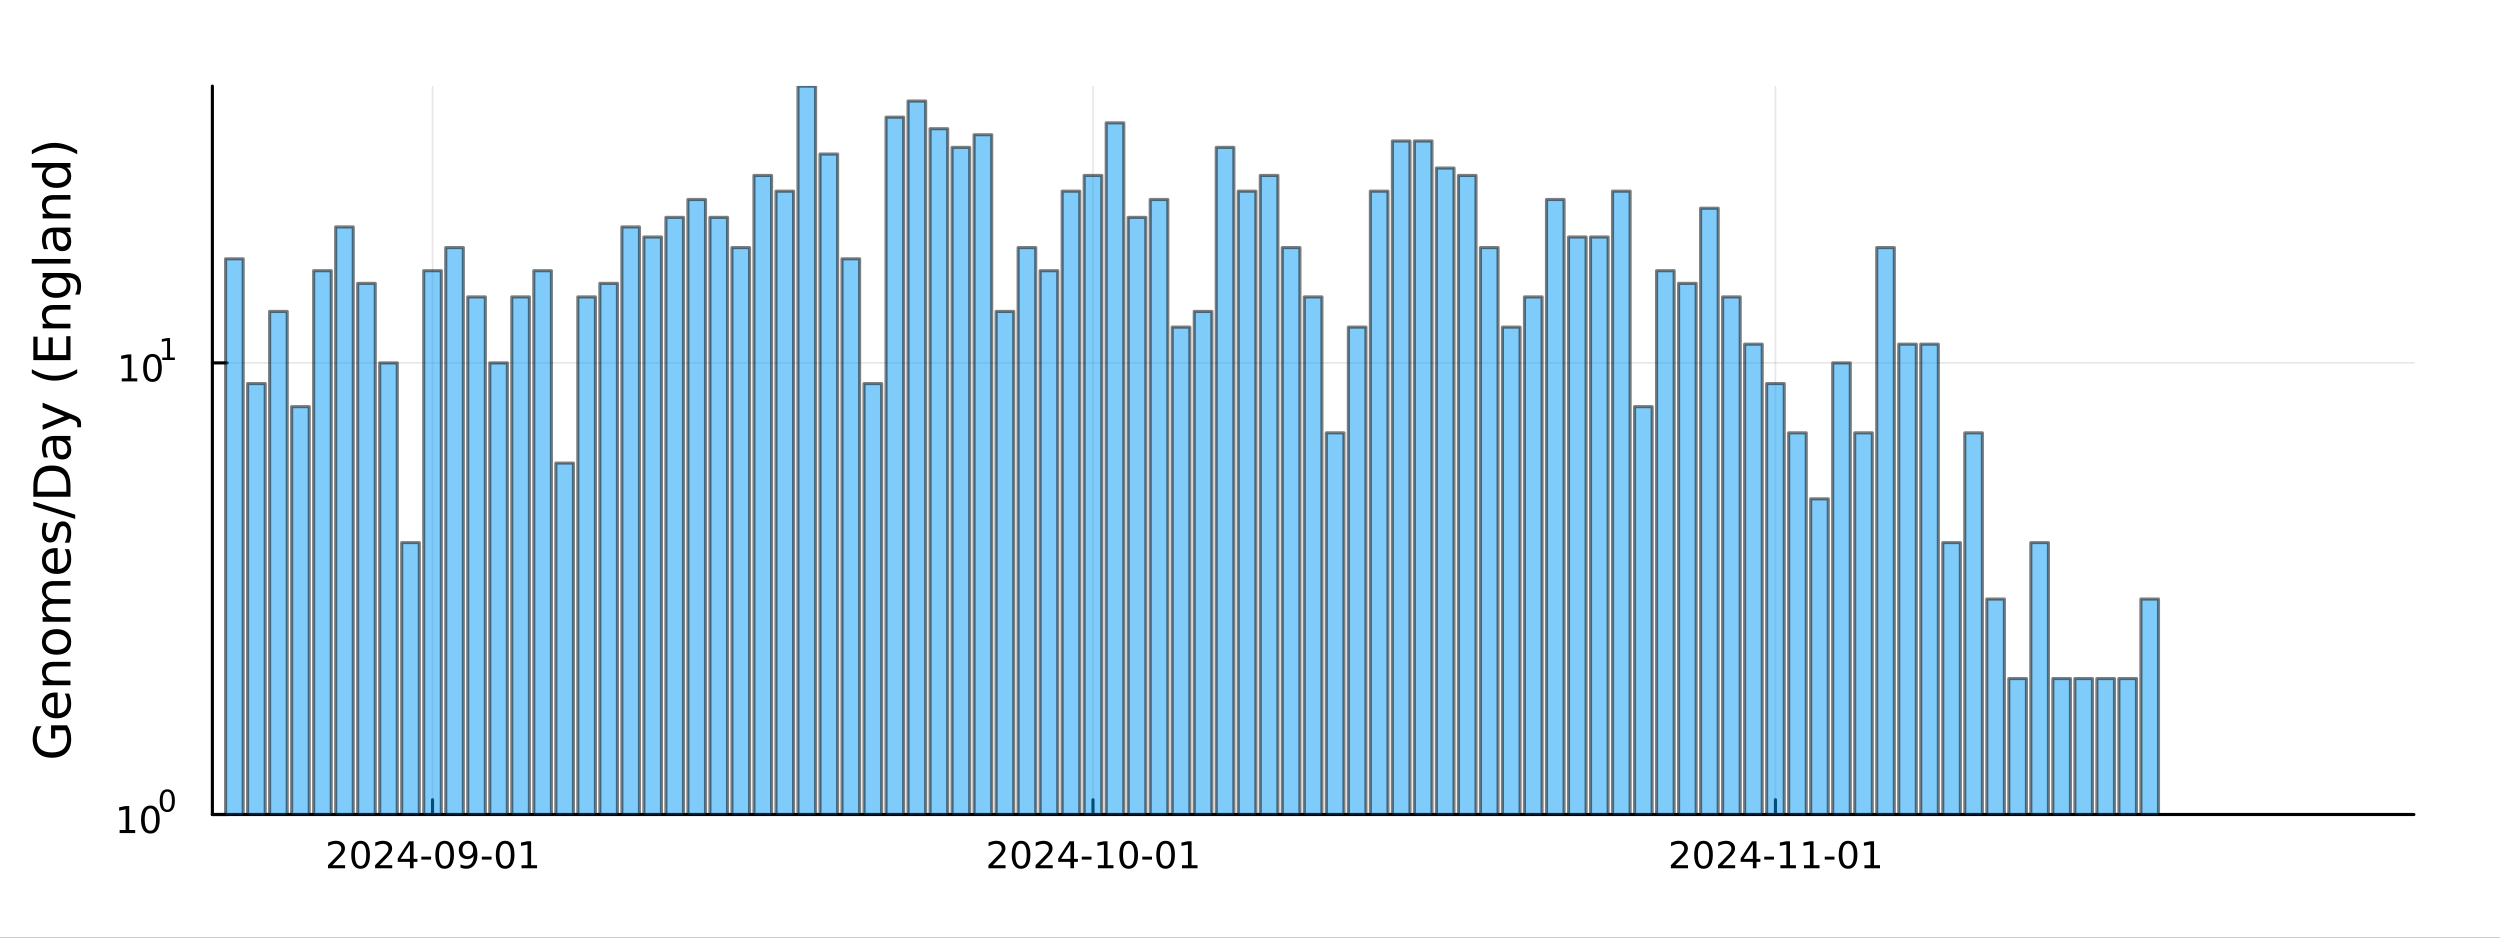 <?xml version="1.0" encoding="utf-8"?>
<svg xmlns="http://www.w3.org/2000/svg" xmlns:xlink="http://www.w3.org/1999/xlink" width="800" height="300" viewBox="0 0 3200 1200">
<rect x="0" y="0" width="3200" height="1200" fill="#333333" stroke="none"/>
<defs>
  <clipPath id="clip090">
    <rect x="0" y="0" width="3200" height="1200"/>
  </clipPath>
</defs>
<path clip-path="url(#clip090)" d="M0 1200 L3200 1200 L3200 0 L0 0  Z" fill="#ffffff" fill-rule="evenodd" fill-opacity="1"/>
<defs>
  <clipPath id="clip091">
    <rect x="640" y="0" width="2241" height="1200"/>
  </clipPath>
</defs>
<path clip-path="url(#clip090)" d="M271.839 1042.58 L3089.76 1042.58 L3089.76 110.236 L271.839 110.236  Z" fill="#ffffff" fill-rule="evenodd" fill-opacity="1"/>
<defs>
  <clipPath id="clip092">
    <rect x="271" y="110" width="2819" height="933"/>
  </clipPath>
</defs>
<polyline clip-path="url(#clip092)" style="stroke:#000000; stroke-linecap:round; stroke-linejoin:round; stroke-width:2; stroke-opacity:0.1; fill:none" points="553.632,1042.58 553.632,110.236 "/>
<polyline clip-path="url(#clip092)" style="stroke:#000000; stroke-linecap:round; stroke-linejoin:round; stroke-width:2; stroke-opacity:0.1; fill:none" points="1399.01,1042.58 1399.01,110.236 "/>
<polyline clip-path="url(#clip092)" style="stroke:#000000; stroke-linecap:round; stroke-linejoin:round; stroke-width:2; stroke-opacity:0.1; fill:none" points="2272.57,1042.58 2272.57,110.236 "/>
<polyline clip-path="url(#clip090)" style="stroke:#000000; stroke-linecap:round; stroke-linejoin:round; stroke-width:4; stroke-opacity:1; fill:none" points="271.839,1042.58 3089.76,1042.58 "/>
<polyline clip-path="url(#clip090)" style="stroke:#000000; stroke-linecap:round; stroke-linejoin:round; stroke-width:4; stroke-opacity:1; fill:none" points="553.632,1042.58 553.632,1023.68 "/>
<polyline clip-path="url(#clip090)" style="stroke:#000000; stroke-linecap:round; stroke-linejoin:round; stroke-width:4; stroke-opacity:1; fill:none" points="1399.01,1042.58 1399.01,1023.68 "/>
<polyline clip-path="url(#clip090)" style="stroke:#000000; stroke-linecap:round; stroke-linejoin:round; stroke-width:4; stroke-opacity:1; fill:none" points="2272.57,1042.58 2272.57,1023.68 "/>
<path clip-path="url(#clip090)" d="M425.426 1107.44 L441.746 1107.44 L441.746 1111.38 L419.801 1111.38 L419.801 1107.44 Q422.463 1104.69 427.047 1100.06 Q431.653 1095.4 432.834 1094.06 Q435.079 1091.54 435.959 1089.8 Q436.861 1088.04 436.861 1086.35 Q436.861 1083.6 434.917 1081.86 Q432.996 1080.13 429.894 1080.13 Q427.695 1080.13 425.241 1080.89 Q422.811 1081.65 420.033 1083.2 L420.033 1078.48 Q422.857 1077.35 425.311 1076.77 Q427.764 1076.19 429.801 1076.19 Q435.172 1076.19 438.366 1078.88 Q441.561 1081.56 441.561 1086.05 Q441.561 1088.18 440.75 1090.1 Q439.963 1092 437.857 1094.59 Q437.278 1095.26 434.176 1098.48 Q431.074 1101.68 425.426 1107.44 Z" fill="#000000" fill-rule="nonzero" fill-opacity="1" /><path clip-path="url(#clip090)" d="M461.56 1079.89 Q457.949 1079.89 456.121 1083.46 Q454.315 1087 454.315 1094.13 Q454.315 1101.24 456.121 1104.8 Q457.949 1108.34 461.56 1108.34 Q465.195 1108.34 467 1104.8 Q468.829 1101.24 468.829 1094.13 Q468.829 1087 467 1083.46 Q465.195 1079.89 461.56 1079.89 M461.56 1076.19 Q467.371 1076.19 470.426 1080.8 Q473.505 1085.38 473.505 1094.13 Q473.505 1102.86 470.426 1107.46 Q467.371 1112.05 461.56 1112.05 Q455.75 1112.05 452.672 1107.46 Q449.616 1102.86 449.616 1094.13 Q449.616 1085.38 452.672 1080.8 Q455.75 1076.19 461.56 1076.19 Z" fill="#000000" fill-rule="nonzero" fill-opacity="1" /><path clip-path="url(#clip090)" d="M485.75 1107.44 L502.069 1107.44 L502.069 1111.38 L480.125 1111.38 L480.125 1107.44 Q482.787 1104.69 487.37 1100.06 Q491.977 1095.4 493.157 1094.06 Q495.403 1091.54 496.282 1089.8 Q497.185 1088.04 497.185 1086.35 Q497.185 1083.6 495.241 1081.86 Q493.319 1080.13 490.218 1080.13 Q488.019 1080.13 485.565 1080.89 Q483.134 1081.65 480.357 1083.2 L480.357 1078.48 Q483.181 1077.35 485.634 1076.77 Q488.088 1076.19 490.125 1076.19 Q495.495 1076.19 498.69 1078.88 Q501.884 1081.56 501.884 1086.05 Q501.884 1088.18 501.074 1090.1 Q500.287 1092 498.181 1094.59 Q497.602 1095.26 494.5 1098.48 Q491.398 1101.68 485.75 1107.44 Z" fill="#000000" fill-rule="nonzero" fill-opacity="1" /><path clip-path="url(#clip090)" d="M524.731 1080.89 L512.926 1099.34 L524.731 1099.34 L524.731 1080.89 M523.505 1076.82 L529.384 1076.82 L529.384 1099.34 L534.315 1099.34 L534.315 1103.23 L529.384 1103.23 L529.384 1111.38 L524.731 1111.38 L524.731 1103.23 L509.13 1103.23 L509.13 1098.71 L523.505 1076.82 Z" fill="#000000" fill-rule="nonzero" fill-opacity="1" /><path clip-path="url(#clip090)" d="M539.291 1096.49 L551.768 1096.49 L551.768 1100.29 L539.291 1100.29 L539.291 1096.49 Z" fill="#000000" fill-rule="nonzero" fill-opacity="1" /><path clip-path="url(#clip090)" d="M569.152 1079.89 Q565.541 1079.89 563.713 1083.46 Q561.907 1087 561.907 1094.13 Q561.907 1101.24 563.713 1104.8 Q565.541 1108.34 569.152 1108.34 Q572.787 1108.34 574.592 1104.8 Q576.421 1101.24 576.421 1094.13 Q576.421 1087 574.592 1083.46 Q572.787 1079.89 569.152 1079.89 M569.152 1076.19 Q574.963 1076.19 578.018 1080.8 Q581.097 1085.38 581.097 1094.13 Q581.097 1102.86 578.018 1107.46 Q574.963 1112.05 569.152 1112.05 Q563.342 1112.05 560.264 1107.46 Q557.208 1102.86 557.208 1094.13 Q557.208 1085.38 560.264 1080.8 Q563.342 1076.19 569.152 1076.19 Z" fill="#000000" fill-rule="nonzero" fill-opacity="1" /><path clip-path="url(#clip090)" d="M589.453 1110.66 L589.453 1106.4 Q591.212 1107.23 593.018 1107.67 Q594.824 1108.11 596.56 1108.11 Q601.189 1108.11 603.62 1105.01 Q606.074 1101.89 606.421 1095.54 Q605.078 1097.53 603.018 1098.6 Q600.958 1099.66 598.458 1099.66 Q593.273 1099.66 590.24 1096.54 Q587.231 1093.39 587.231 1087.95 Q587.231 1082.63 590.379 1079.41 Q593.527 1076.19 598.759 1076.19 Q604.754 1076.19 607.902 1080.8 Q611.073 1085.38 611.073 1094.13 Q611.073 1102.3 607.185 1107.19 Q603.319 1112.05 596.768 1112.05 Q595.009 1112.05 593.203 1111.7 Q591.398 1111.35 589.453 1110.66 M598.759 1096.01 Q601.907 1096.01 603.736 1093.85 Q605.587 1091.7 605.587 1087.95 Q605.587 1084.22 603.736 1082.07 Q601.907 1079.89 598.759 1079.89 Q595.611 1079.89 593.759 1082.07 Q591.93 1084.22 591.93 1087.95 Q591.93 1091.7 593.759 1093.85 Q595.611 1096.01 598.759 1096.01 Z" fill="#000000" fill-rule="nonzero" fill-opacity="1" /><path clip-path="url(#clip090)" d="M616.722 1096.49 L629.198 1096.49 L629.198 1100.29 L616.722 1100.29 L616.722 1096.49 Z" fill="#000000" fill-rule="nonzero" fill-opacity="1" /><path clip-path="url(#clip090)" d="M646.583 1079.89 Q642.971 1079.89 641.143 1083.46 Q639.337 1087 639.337 1094.13 Q639.337 1101.24 641.143 1104.8 Q642.971 1108.34 646.583 1108.34 Q650.217 1108.34 652.022 1104.8 Q653.851 1101.24 653.851 1094.13 Q653.851 1087 652.022 1083.46 Q650.217 1079.89 646.583 1079.89 M646.583 1076.19 Q652.393 1076.19 655.448 1080.8 Q658.527 1085.38 658.527 1094.13 Q658.527 1102.86 655.448 1107.46 Q652.393 1112.05 646.583 1112.05 Q640.772 1112.05 637.694 1107.46 Q634.638 1102.86 634.638 1094.13 Q634.638 1085.38 637.694 1080.8 Q640.772 1076.19 646.583 1076.19 Z" fill="#000000" fill-rule="nonzero" fill-opacity="1" /><path clip-path="url(#clip090)" d="M667.555 1107.44 L675.194 1107.44 L675.194 1081.07 L666.883 1082.74 L666.883 1078.48 L675.147 1076.82 L679.823 1076.82 L679.823 1107.44 L687.462 1107.44 L687.462 1111.38 L667.555 1111.38 L667.555 1107.44 Z" fill="#000000" fill-rule="nonzero" fill-opacity="1" /><path clip-path="url(#clip090)" d="M1270.8 1107.44 L1287.12 1107.44 L1287.12 1111.38 L1265.18 1111.38 L1265.18 1107.44 Q1267.84 1104.69 1272.42 1100.06 Q1277.03 1095.4 1278.21 1094.06 Q1280.46 1091.54 1281.34 1089.8 Q1282.24 1088.04 1282.24 1086.35 Q1282.24 1083.6 1280.29 1081.86 Q1278.37 1080.13 1275.27 1080.13 Q1273.07 1080.13 1270.62 1080.89 Q1268.19 1081.65 1265.41 1083.2 L1265.41 1078.48 Q1268.23 1077.35 1270.69 1076.77 Q1273.14 1076.19 1275.18 1076.19 Q1280.55 1076.19 1283.74 1078.88 Q1286.94 1081.56 1286.94 1086.05 Q1286.94 1088.18 1286.13 1090.1 Q1285.34 1092 1283.23 1094.59 Q1282.66 1095.26 1279.55 1098.48 Q1276.45 1101.68 1270.8 1107.44 Z" fill="#000000" fill-rule="nonzero" fill-opacity="1" /><path clip-path="url(#clip090)" d="M1306.94 1079.89 Q1303.33 1079.89 1301.5 1083.46 Q1299.69 1087 1299.69 1094.13 Q1299.69 1101.24 1301.5 1104.8 Q1303.33 1108.34 1306.94 1108.34 Q1310.57 1108.34 1312.38 1104.8 Q1314.21 1101.24 1314.21 1094.13 Q1314.21 1087 1312.38 1083.46 Q1310.57 1079.89 1306.94 1079.89 M1306.94 1076.19 Q1312.75 1076.19 1315.8 1080.8 Q1318.88 1085.38 1318.88 1094.13 Q1318.88 1102.86 1315.8 1107.46 Q1312.75 1112.05 1306.94 1112.05 Q1301.13 1112.05 1298.05 1107.46 Q1294.99 1102.86 1294.99 1094.13 Q1294.99 1085.38 1298.05 1080.8 Q1301.13 1076.19 1306.94 1076.19 Z" fill="#000000" fill-rule="nonzero" fill-opacity="1" /><path clip-path="url(#clip090)" d="M1331.13 1107.44 L1347.45 1107.44 L1347.45 1111.38 L1325.5 1111.38 L1325.5 1107.44 Q1328.16 1104.69 1332.75 1100.06 Q1337.35 1095.4 1338.53 1094.06 Q1340.78 1091.54 1341.66 1089.8 Q1342.56 1088.04 1342.56 1086.35 Q1342.56 1083.6 1340.62 1081.86 Q1338.7 1080.13 1335.6 1080.13 Q1333.4 1080.13 1330.94 1080.89 Q1328.51 1081.65 1325.73 1083.2 L1325.73 1078.48 Q1328.56 1077.35 1331.01 1076.77 Q1333.47 1076.19 1335.5 1076.19 Q1340.87 1076.19 1344.07 1078.88 Q1347.26 1081.56 1347.26 1086.05 Q1347.26 1088.18 1346.45 1090.1 Q1345.66 1092 1343.56 1094.59 Q1342.98 1095.26 1339.88 1098.48 Q1336.78 1101.68 1331.13 1107.44 Z" fill="#000000" fill-rule="nonzero" fill-opacity="1" /><path clip-path="url(#clip090)" d="M1370.11 1080.89 L1358.3 1099.34 L1370.11 1099.34 L1370.11 1080.89 M1368.88 1076.82 L1374.76 1076.82 L1374.76 1099.34 L1379.69 1099.34 L1379.69 1103.23 L1374.76 1103.23 L1374.76 1111.38 L1370.11 1111.38 L1370.11 1103.23 L1354.51 1103.23 L1354.51 1098.71 L1368.88 1076.82 Z" fill="#000000" fill-rule="nonzero" fill-opacity="1" /><path clip-path="url(#clip090)" d="M1384.67 1096.49 L1397.15 1096.49 L1397.15 1100.29 L1384.67 1100.29 L1384.67 1096.49 Z" fill="#000000" fill-rule="nonzero" fill-opacity="1" /><path clip-path="url(#clip090)" d="M1405.34 1107.44 L1412.98 1107.44 L1412.98 1081.07 L1404.67 1082.74 L1404.67 1078.48 L1412.93 1076.82 L1417.61 1076.82 L1417.61 1107.44 L1425.25 1107.44 L1425.25 1111.38 L1405.34 1111.38 L1405.34 1107.44 Z" fill="#000000" fill-rule="nonzero" fill-opacity="1" /><path clip-path="url(#clip090)" d="M1444.69 1079.89 Q1441.08 1079.89 1439.25 1083.46 Q1437.45 1087 1437.45 1094.13 Q1437.45 1101.24 1439.25 1104.8 Q1441.08 1108.34 1444.69 1108.34 Q1448.33 1108.34 1450.13 1104.8 Q1451.96 1101.24 1451.96 1094.13 Q1451.96 1087 1450.13 1083.46 Q1448.33 1079.89 1444.69 1079.89 M1444.69 1076.19 Q1450.5 1076.19 1453.56 1080.8 Q1456.64 1085.38 1456.64 1094.13 Q1456.64 1102.86 1453.56 1107.46 Q1450.5 1112.05 1444.69 1112.05 Q1438.88 1112.05 1435.8 1107.46 Q1432.75 1102.86 1432.75 1094.13 Q1432.75 1085.38 1435.8 1080.8 Q1438.88 1076.19 1444.69 1076.19 Z" fill="#000000" fill-rule="nonzero" fill-opacity="1" /><path clip-path="url(#clip090)" d="M1462.1 1096.49 L1474.58 1096.49 L1474.58 1100.29 L1462.1 1100.29 L1462.1 1096.49 Z" fill="#000000" fill-rule="nonzero" fill-opacity="1" /><path clip-path="url(#clip090)" d="M1491.96 1079.89 Q1488.35 1079.89 1486.52 1083.46 Q1484.71 1087 1484.71 1094.13 Q1484.71 1101.24 1486.52 1104.8 Q1488.35 1108.34 1491.96 1108.34 Q1495.59 1108.34 1497.4 1104.8 Q1499.23 1101.24 1499.23 1094.13 Q1499.23 1087 1497.4 1083.46 Q1495.59 1079.89 1491.96 1079.89 M1491.96 1076.19 Q1497.77 1076.19 1500.83 1080.8 Q1503.9 1085.38 1503.9 1094.13 Q1503.9 1102.86 1500.83 1107.46 Q1497.77 1112.05 1491.96 1112.05 Q1486.15 1112.05 1483.07 1107.46 Q1480.02 1102.86 1480.02 1094.13 Q1480.02 1085.38 1483.07 1080.8 Q1486.15 1076.19 1491.96 1076.19 Z" fill="#000000" fill-rule="nonzero" fill-opacity="1" /><path clip-path="url(#clip090)" d="M1512.93 1107.44 L1520.57 1107.44 L1520.57 1081.07 L1512.26 1082.74 L1512.26 1078.48 L1520.52 1076.82 L1525.2 1076.82 L1525.2 1107.44 L1532.84 1107.44 L1532.84 1111.38 L1512.93 1111.38 L1512.93 1107.44 Z" fill="#000000" fill-rule="nonzero" fill-opacity="1" /><path clip-path="url(#clip090)" d="M2144.36 1107.44 L2160.68 1107.44 L2160.68 1111.38 L2138.74 1111.38 L2138.74 1107.44 Q2141.4 1104.69 2145.98 1100.06 Q2150.59 1095.4 2151.77 1094.06 Q2154.01 1091.54 2154.89 1089.8 Q2155.8 1088.04 2155.8 1086.35 Q2155.8 1083.6 2153.85 1081.86 Q2151.93 1080.13 2148.83 1080.13 Q2146.63 1080.13 2144.18 1080.89 Q2141.74 1081.65 2138.97 1083.2 L2138.97 1078.48 Q2141.79 1077.35 2144.24 1076.77 Q2146.7 1076.19 2148.74 1076.19 Q2154.11 1076.19 2157.3 1078.88 Q2160.49 1081.56 2160.49 1086.05 Q2160.49 1088.18 2159.68 1090.1 Q2158.9 1092 2156.79 1094.59 Q2156.21 1095.26 2153.11 1098.48 Q2150.01 1101.68 2144.36 1107.44 Z" fill="#000000" fill-rule="nonzero" fill-opacity="1" /><path clip-path="url(#clip090)" d="M2180.49 1079.89 Q2176.88 1079.89 2175.05 1083.46 Q2173.25 1087 2173.25 1094.13 Q2173.25 1101.24 2175.05 1104.8 Q2176.88 1108.34 2180.49 1108.34 Q2184.13 1108.34 2185.93 1104.8 Q2187.76 1101.24 2187.76 1094.13 Q2187.76 1087 2185.93 1083.46 Q2184.13 1079.89 2180.49 1079.89 M2180.49 1076.19 Q2186.3 1076.19 2189.36 1080.8 Q2192.44 1085.38 2192.44 1094.13 Q2192.44 1102.86 2189.36 1107.46 Q2186.3 1112.05 2180.49 1112.05 Q2174.68 1112.05 2171.61 1107.46 Q2168.55 1102.86 2168.55 1094.13 Q2168.55 1085.38 2171.61 1080.8 Q2174.68 1076.19 2180.49 1076.19 Z" fill="#000000" fill-rule="nonzero" fill-opacity="1" /><path clip-path="url(#clip090)" d="M2204.68 1107.44 L2221 1107.44 L2221 1111.38 L2199.06 1111.38 L2199.06 1107.44 Q2201.72 1104.69 2206.3 1100.06 Q2210.91 1095.4 2212.09 1094.06 Q2214.34 1091.54 2215.22 1089.8 Q2216.12 1088.04 2216.12 1086.35 Q2216.12 1083.6 2214.17 1081.86 Q2212.25 1080.13 2209.15 1080.13 Q2206.95 1080.13 2204.5 1080.89 Q2202.07 1081.65 2199.29 1083.2 L2199.29 1078.48 Q2202.11 1077.35 2204.57 1076.77 Q2207.02 1076.19 2209.06 1076.19 Q2214.43 1076.19 2217.62 1078.88 Q2220.82 1081.56 2220.82 1086.05 Q2220.82 1088.18 2220.01 1090.1 Q2219.22 1092 2217.11 1094.59 Q2216.54 1095.26 2213.43 1098.48 Q2210.33 1101.68 2204.68 1107.44 Z" fill="#000000" fill-rule="nonzero" fill-opacity="1" /><path clip-path="url(#clip090)" d="M2243.67 1080.89 L2231.86 1099.34 L2243.67 1099.34 L2243.67 1080.89 M2242.44 1076.82 L2248.32 1076.82 L2248.32 1099.34 L2253.25 1099.34 L2253.25 1103.23 L2248.32 1103.23 L2248.32 1111.38 L2243.67 1111.38 L2243.67 1103.23 L2228.06 1103.23 L2228.06 1098.71 L2242.44 1076.82 Z" fill="#000000" fill-rule="nonzero" fill-opacity="1" /><path clip-path="url(#clip090)" d="M2258.23 1096.49 L2270.7 1096.49 L2270.7 1100.29 L2258.23 1100.29 L2258.23 1096.49 Z" fill="#000000" fill-rule="nonzero" fill-opacity="1" /><path clip-path="url(#clip090)" d="M2278.9 1107.44 L2286.54 1107.44 L2286.54 1081.07 L2278.23 1082.74 L2278.23 1078.48 L2286.49 1076.82 L2291.17 1076.82 L2291.17 1107.44 L2298.8 1107.44 L2298.8 1111.38 L2278.9 1111.38 L2278.9 1107.44 Z" fill="#000000" fill-rule="nonzero" fill-opacity="1" /><path clip-path="url(#clip090)" d="M2309.06 1107.44 L2316.7 1107.44 L2316.7 1081.07 L2308.39 1082.74 L2308.39 1078.48 L2316.65 1076.82 L2321.33 1076.82 L2321.33 1107.44 L2328.97 1107.44 L2328.97 1111.38 L2309.06 1111.38 L2309.06 1107.44 Z" fill="#000000" fill-rule="nonzero" fill-opacity="1" /><path clip-path="url(#clip090)" d="M2335.66 1096.49 L2348.13 1096.49 L2348.13 1100.29 L2335.66 1100.29 L2335.66 1096.49 Z" fill="#000000" fill-rule="nonzero" fill-opacity="1" /><path clip-path="url(#clip090)" d="M2365.52 1079.89 Q2361.91 1079.89 2360.08 1083.46 Q2358.27 1087 2358.27 1094.13 Q2358.27 1101.24 2360.08 1104.8 Q2361.91 1108.34 2365.52 1108.34 Q2369.15 1108.34 2370.96 1104.8 Q2372.79 1101.24 2372.79 1094.13 Q2372.79 1087 2370.96 1083.46 Q2369.15 1079.89 2365.52 1079.89 M2365.52 1076.19 Q2371.33 1076.19 2374.38 1080.8 Q2377.46 1085.38 2377.46 1094.13 Q2377.46 1102.86 2374.38 1107.46 Q2371.33 1112.05 2365.52 1112.05 Q2359.71 1112.05 2356.63 1107.46 Q2353.57 1102.86 2353.57 1094.13 Q2353.57 1085.38 2356.63 1080.8 Q2359.71 1076.19 2365.52 1076.19 Z" fill="#000000" fill-rule="nonzero" fill-opacity="1" /><path clip-path="url(#clip090)" d="M2386.49 1107.44 L2394.13 1107.44 L2394.13 1081.07 L2385.82 1082.74 L2385.82 1078.48 L2394.08 1076.82 L2398.76 1076.82 L2398.76 1107.44 L2406.4 1107.44 L2406.4 1111.38 L2386.49 1111.38 L2386.49 1107.44 Z" fill="#000000" fill-rule="nonzero" fill-opacity="1" /><polyline clip-path="url(#clip092)" style="stroke:#000000; stroke-linecap:round; stroke-linejoin:round; stroke-width:2; stroke-opacity:0.1; fill:none" points="271.839,1042.58 3089.76,1042.58 "/>
<polyline clip-path="url(#clip092)" style="stroke:#000000; stroke-linecap:round; stroke-linejoin:round; stroke-width:2; stroke-opacity:0.1; fill:none" points="271.839,464.482 3089.76,464.482 "/>
<polyline clip-path="url(#clip090)" style="stroke:#000000; stroke-linecap:round; stroke-linejoin:round; stroke-width:4; stroke-opacity:1; fill:none" points="271.839,1042.58 271.839,110.236 "/>
<polyline clip-path="url(#clip090)" style="stroke:#000000; stroke-linecap:round; stroke-linejoin:round; stroke-width:4; stroke-opacity:1; fill:none" points="271.839,1042.58 290.737,1042.58 "/>
<polyline clip-path="url(#clip090)" style="stroke:#000000; stroke-linecap:round; stroke-linejoin:round; stroke-width:4; stroke-opacity:1; fill:none" points="271.839,464.482 290.737,464.482 "/>
<path clip-path="url(#clip090)" d="M153.134 1062.37 L160.772 1062.37 L160.772 1036 L152.462 1037.67 L152.462 1033.41 L160.726 1031.74 L165.402 1031.74 L165.402 1062.37 L173.041 1062.37 L173.041 1066.3 L153.134 1066.3 L153.134 1062.37 Z" fill="#000000" fill-rule="nonzero" fill-opacity="1" /><path clip-path="url(#clip090)" d="M192.485 1034.82 Q188.874 1034.82 187.045 1038.39 Q185.24 1041.93 185.24 1049.06 Q185.24 1056.16 187.045 1059.73 Q188.874 1063.27 192.485 1063.27 Q196.119 1063.27 197.925 1059.73 Q199.754 1056.16 199.754 1049.06 Q199.754 1041.93 197.925 1038.39 Q196.119 1034.82 192.485 1034.82 M192.485 1031.12 Q198.295 1031.12 201.351 1035.72 Q204.43 1040.31 204.43 1049.06 Q204.43 1057.78 201.351 1062.39 Q198.295 1066.97 192.485 1066.97 Q186.675 1066.97 183.596 1062.39 Q180.541 1057.78 180.541 1049.06 Q180.541 1040.31 183.596 1035.72 Q186.675 1031.12 192.485 1031.12 Z" fill="#000000" fill-rule="nonzero" fill-opacity="1" /><path clip-path="url(#clip090)" d="M214.134 1013.31 Q211.2 1013.31 209.715 1016.21 Q208.248 1019.09 208.248 1024.88 Q208.248 1030.66 209.715 1033.55 Q211.2 1036.43 214.134 1036.43 Q217.087 1036.43 218.554 1033.55 Q220.04 1030.66 220.04 1024.88 Q220.04 1019.09 218.554 1016.21 Q217.087 1013.31 214.134 1013.31 M214.134 1010.31 Q218.855 1010.31 221.338 1014.05 Q223.839 1017.77 223.839 1024.88 Q223.839 1031.97 221.338 1035.71 Q218.855 1039.44 214.134 1039.44 Q209.414 1039.44 206.912 1035.71 Q204.43 1031.97 204.43 1024.88 Q204.43 1017.77 206.912 1014.05 Q209.414 1010.31 214.134 1010.31 Z" fill="#000000" fill-rule="nonzero" fill-opacity="1" /><path clip-path="url(#clip090)" d="M155.823 484.275 L163.462 484.275 L163.462 457.909 L155.152 459.576 L155.152 455.317 L163.416 453.65 L168.092 453.65 L168.092 484.275 L175.73 484.275 L175.73 488.21 L155.823 488.21 L155.823 484.275 Z" fill="#000000" fill-rule="nonzero" fill-opacity="1" /><path clip-path="url(#clip090)" d="M195.175 456.729 Q191.564 456.729 189.735 460.294 Q187.929 463.835 187.929 470.965 Q187.929 478.071 189.735 481.636 Q191.564 485.178 195.175 485.178 Q198.809 485.178 200.615 481.636 Q202.443 478.071 202.443 470.965 Q202.443 463.835 200.615 460.294 Q198.809 456.729 195.175 456.729 M195.175 453.025 Q200.985 453.025 204.04 457.632 Q207.119 462.215 207.119 470.965 Q207.119 479.692 204.04 484.298 Q200.985 488.881 195.175 488.881 Q189.365 488.881 186.286 484.298 Q183.23 479.692 183.23 470.965 Q183.23 462.215 186.286 457.632 Q189.365 453.025 195.175 453.025 Z" fill="#000000" fill-rule="nonzero" fill-opacity="1" /><path clip-path="url(#clip090)" d="M207.665 457.602 L213.871 457.602 L213.871 436.18 L207.119 437.534 L207.119 434.074 L213.833 432.72 L217.633 432.72 L217.633 457.602 L223.839 457.602 L223.839 460.8 L207.665 460.8 L207.665 457.602 Z" fill="#000000" fill-rule="nonzero" fill-opacity="1" /><path clip-path="url(#clip090)" d="M83.427 934.763 L70.664 934.763 L70.664 945.267 L65.38 945.267 L65.38 928.398 L85.782 928.398 Q88.424 932.122 89.793 936.609 Q91.129 941.097 91.129 946.19 Q91.129 957.33 84.636 963.632 Q78.111 969.902 66.494 969.902 Q54.845 969.902 48.352 963.632 Q41.827 957.33 41.827 946.19 Q41.827 941.543 42.973 937.373 Q44.119 933.172 46.347 929.639 L53.19 929.639 Q50.166 933.204 48.638 937.214 Q47.11 941.225 47.11 945.649 Q47.11 954.37 51.98 958.762 Q56.85 963.123 66.494 963.123 Q76.106 963.123 80.976 958.762 Q85.846 954.37 85.846 945.649 Q85.846 942.243 85.273 939.57 Q84.668 936.896 83.427 934.763 Z" fill="#000000" fill-rule="nonzero" fill-opacity="1" /><path clip-path="url(#clip090)" d="M70.918 886.416 L73.783 886.416 L73.783 913.343 Q79.83 912.961 83.013 909.714 Q86.164 906.436 86.164 900.611 Q86.164 897.238 85.337 894.087 Q84.509 890.904 82.854 887.785 L88.392 887.785 Q89.729 890.936 90.429 894.246 Q91.129 897.556 91.129 900.962 Q91.129 909.492 86.164 914.489 Q81.199 919.454 72.732 919.454 Q63.98 919.454 58.855 914.743 Q53.699 910.001 53.699 901.98 Q53.699 894.787 58.346 890.617 Q62.961 886.416 70.918 886.416 M69.2 892.272 Q64.393 892.336 61.529 894.978 Q58.664 897.588 58.664 901.916 Q58.664 906.818 61.433 909.778 Q64.202 912.706 69.231 913.152 L69.2 892.272 Z" fill="#000000" fill-rule="nonzero" fill-opacity="1" /><path clip-path="url(#clip090)" d="M68.69 847.171 L90.206 847.171 L90.206 853.028 L68.881 853.028 Q63.82 853.028 61.306 855.001 Q58.791 856.975 58.791 860.921 Q58.791 865.664 61.815 868.401 Q64.839 871.138 70.059 871.138 L90.206 871.138 L90.206 877.026 L54.558 877.026 L54.558 871.138 L60.096 871.138 Q56.882 869.038 55.29 866.205 Q53.699 863.34 53.699 859.616 Q53.699 853.473 57.518 850.322 Q61.306 847.171 68.69 847.171 Z" fill="#000000" fill-rule="nonzero" fill-opacity="1" /><path clip-path="url(#clip090)" d="M58.664 821.677 Q58.664 826.387 62.356 829.125 Q66.017 831.862 72.414 831.862 Q78.812 831.862 82.504 829.156 Q86.164 826.419 86.164 821.677 Q86.164 816.998 82.472 814.261 Q78.78 811.523 72.414 811.523 Q66.08 811.523 62.388 814.261 Q58.664 816.998 58.664 821.677 M53.699 821.677 Q53.699 814.038 58.664 809.677 Q63.63 805.317 72.414 805.317 Q81.167 805.317 86.164 809.677 Q91.129 814.038 91.129 821.677 Q91.129 829.347 86.164 833.708 Q81.167 838.037 72.414 838.037 Q63.63 838.037 58.664 833.708 Q53.699 829.347 53.699 821.677 Z" fill="#000000" fill-rule="nonzero" fill-opacity="1" /><path clip-path="url(#clip090)" d="M61.401 767.855 Q57.455 765.658 55.577 762.603 Q53.699 759.547 53.699 755.41 Q53.699 749.84 57.614 746.816 Q61.497 743.792 68.69 743.792 L90.206 743.792 L90.206 749.681 L68.881 749.681 Q63.757 749.681 61.274 751.495 Q58.791 753.309 58.791 757.033 Q58.791 761.584 61.815 764.226 Q64.839 766.868 70.059 766.868 L90.206 766.868 L90.206 772.756 L68.881 772.756 Q63.725 772.756 61.274 774.57 Q58.791 776.385 58.791 780.172 Q58.791 784.66 61.847 787.302 Q64.871 789.944 70.059 789.944 L90.206 789.944 L90.206 795.832 L54.558 795.832 L54.558 789.944 L60.096 789.944 Q56.818 787.938 55.259 785.138 Q53.699 782.337 53.699 778.485 Q53.699 774.602 55.672 771.897 Q57.646 769.16 61.401 767.855 Z" fill="#000000" fill-rule="nonzero" fill-opacity="1" /><path clip-path="url(#clip090)" d="M70.918 701.619 L73.783 701.619 L73.783 728.546 Q79.83 728.164 83.013 724.918 Q86.164 721.64 86.164 715.815 Q86.164 712.441 85.337 709.29 Q84.509 706.107 82.854 702.988 L88.392 702.988 Q89.729 706.139 90.429 709.449 Q91.129 712.759 91.129 716.165 Q91.129 724.695 86.164 729.692 Q81.199 734.657 72.732 734.657 Q63.98 734.657 58.855 729.947 Q53.699 725.204 53.699 717.184 Q53.699 709.99 58.346 705.821 Q62.961 701.619 70.918 701.619 M69.2 707.476 Q64.393 707.54 61.529 710.181 Q58.664 712.791 58.664 717.12 Q58.664 722.022 61.433 724.982 Q64.202 727.91 69.231 728.355 L69.2 707.476 Z" fill="#000000" fill-rule="nonzero" fill-opacity="1" /><path clip-path="url(#clip090)" d="M55.609 669.282 L61.147 669.282 Q59.874 671.764 59.237 674.438 Q58.601 677.111 58.601 679.976 Q58.601 684.337 59.937 686.533 Q61.274 688.697 63.948 688.697 Q65.985 688.697 67.162 687.137 Q68.308 685.578 69.359 680.867 L69.804 678.862 Q71.141 672.624 73.592 670.014 Q76.011 667.372 80.371 667.372 Q85.337 667.372 88.233 671.319 Q91.129 675.234 91.129 682.109 Q91.129 684.973 90.556 688.092 Q90.015 691.18 88.901 694.617 L82.854 694.617 Q84.541 691.371 85.4 688.22 Q86.228 685.069 86.228 681.981 Q86.228 677.844 84.827 675.616 Q83.395 673.388 80.817 673.388 Q78.43 673.388 77.157 675.011 Q75.883 676.602 74.706 682.045 L74.228 684.082 Q73.082 689.525 70.727 691.944 Q68.34 694.363 64.202 694.363 Q59.173 694.363 56.436 690.798 Q53.699 687.233 53.699 680.676 Q53.699 677.43 54.176 674.565 Q54.654 671.701 55.609 669.282 Z" fill="#000000" fill-rule="nonzero" fill-opacity="1" /><path clip-path="url(#clip090)" d="M42.686 647.638 L42.686 642.227 L96.254 658.778 L96.254 664.189 L42.686 647.638 Z" fill="#000000" fill-rule="nonzero" fill-opacity="1" /><path clip-path="url(#clip090)" d="M47.97 629.4 L84.923 629.4 L84.923 621.634 Q84.923 611.799 80.467 607.248 Q76.011 602.665 66.398 602.665 Q56.85 602.665 52.426 607.248 Q47.97 611.799 47.97 621.634 L47.97 629.4 M42.686 635.83 L42.686 622.621 Q42.686 608.807 48.447 602.346 Q54.176 595.885 66.398 595.885 Q78.684 595.885 84.445 602.378 Q90.206 608.871 90.206 622.621 L90.206 635.83 L42.686 635.83 Z" fill="#000000" fill-rule="nonzero" fill-opacity="1" /><path clip-path="url(#clip090)" d="M72.287 569.69 Q72.287 576.788 73.91 579.525 Q75.533 582.262 79.448 582.262 Q82.567 582.262 84.413 580.225 Q86.228 578.157 86.228 574.624 Q86.228 569.754 82.79 566.826 Q79.321 563.866 73.592 563.866 L72.287 563.866 L72.287 569.69 M69.868 558.009 L90.206 558.009 L90.206 563.866 L84.795 563.866 Q88.042 565.871 89.602 568.863 Q91.129 571.855 91.129 576.183 Q91.129 581.658 88.074 584.904 Q84.986 588.119 79.83 588.119 Q73.815 588.119 70.759 584.108 Q67.704 580.066 67.704 572.077 L67.704 563.866 L67.131 563.866 Q63.088 563.866 60.892 566.539 Q58.664 569.181 58.664 573.987 Q58.664 577.043 59.396 579.939 Q60.128 582.835 61.592 585.509 L56.182 585.509 Q54.94 582.294 54.336 579.271 Q53.699 576.247 53.699 573.382 Q53.699 565.648 57.709 561.829 Q61.72 558.009 69.868 558.009 Z" fill="#000000" fill-rule="nonzero" fill-opacity="1" /><path clip-path="url(#clip090)" d="M93.516 531.114 Q99.882 533.597 101.824 535.952 Q103.765 538.307 103.765 542.254 L103.765 546.933 L98.864 546.933 L98.864 543.495 Q98.864 541.076 97.718 539.74 Q96.572 538.403 92.307 536.779 L89.633 535.729 L54.558 550.147 L54.558 543.941 L82.44 532.801 L54.558 521.661 L54.558 515.454 L93.516 531.114 Z" fill="#000000" fill-rule="nonzero" fill-opacity="1" /><path clip-path="url(#clip090)" d="M40.745 472.581 Q48.065 476.846 55.227 478.915 Q62.388 480.984 69.74 480.984 Q77.093 480.984 84.318 478.915 Q91.511 476.815 98.8 472.581 L98.8 477.674 Q91.32 482.448 84.095 484.835 Q76.87 487.191 69.74 487.191 Q62.643 487.191 55.45 484.835 Q48.256 482.48 40.745 477.674 L40.745 472.581 Z" fill="#000000" fill-rule="nonzero" fill-opacity="1" /><path clip-path="url(#clip090)" d="M42.686 460.964 L42.686 430.918 L48.097 430.918 L48.097 454.535 L62.165 454.535 L62.165 431.904 L67.576 431.904 L67.576 454.535 L84.795 454.535 L84.795 430.345 L90.206 430.345 L90.206 460.964 L42.686 460.964 Z" fill="#000000" fill-rule="nonzero" fill-opacity="1" /><path clip-path="url(#clip090)" d="M68.69 390.4 L90.206 390.4 L90.206 396.256 L68.881 396.256 Q63.82 396.256 61.306 398.23 Q58.791 400.203 58.791 404.15 Q58.791 408.892 61.815 411.63 Q64.839 414.367 70.059 414.367 L90.206 414.367 L90.206 420.255 L54.558 420.255 L54.558 414.367 L60.096 414.367 Q56.882 412.266 55.29 409.433 Q53.699 406.569 53.699 402.845 Q53.699 396.702 57.518 393.551 Q61.306 390.4 68.69 390.4 Z" fill="#000000" fill-rule="nonzero" fill-opacity="1" /><path clip-path="url(#clip090)" d="M71.969 355.261 Q65.603 355.261 62.102 357.903 Q58.601 360.513 58.601 365.255 Q58.601 369.966 62.102 372.608 Q65.603 375.218 71.969 375.218 Q78.302 375.218 81.804 372.608 Q85.305 369.966 85.305 365.255 Q85.305 360.513 81.804 357.903 Q78.302 355.261 71.969 355.261 M85.782 349.405 Q94.885 349.405 99.309 353.447 Q103.765 357.489 103.765 365.828 Q103.765 368.916 103.288 371.653 Q102.842 374.39 101.887 376.968 L96.19 376.968 Q97.591 374.39 98.259 371.876 Q98.927 369.361 98.927 366.751 Q98.927 360.99 95.904 358.126 Q92.912 355.261 86.832 355.261 L83.936 355.261 Q87.087 357.076 88.647 359.908 Q90.206 362.741 90.206 366.688 Q90.206 373.244 85.209 377.255 Q80.212 381.265 71.969 381.265 Q63.693 381.265 58.696 377.255 Q53.699 373.244 53.699 366.688 Q53.699 362.741 55.259 359.908 Q56.818 357.076 59.969 355.261 L54.558 355.261 L54.558 349.405 L85.782 349.405 Z" fill="#000000" fill-rule="nonzero" fill-opacity="1" /><path clip-path="url(#clip090)" d="M40.681 337.342 L40.681 331.485 L90.206 331.485 L90.206 337.342 L40.681 337.342 Z" fill="#000000" fill-rule="nonzero" fill-opacity="1" /><path clip-path="url(#clip090)" d="M72.287 303.031 Q72.287 310.128 73.91 312.866 Q75.533 315.603 79.448 315.603 Q82.567 315.603 84.413 313.566 Q86.228 311.497 86.228 307.964 Q86.228 303.094 82.79 300.166 Q79.321 297.206 73.592 297.206 L72.287 297.206 L72.287 303.031 M69.868 291.35 L90.206 291.35 L90.206 297.206 L84.795 297.206 Q88.042 299.211 89.602 302.203 Q91.129 305.195 91.129 309.524 Q91.129 314.998 88.074 318.245 Q84.986 321.459 79.83 321.459 Q73.815 321.459 70.759 317.449 Q67.704 313.407 67.704 305.418 L67.704 297.206 L67.131 297.206 Q63.088 297.206 60.892 299.88 Q58.664 302.521 58.664 307.328 Q58.664 310.383 59.396 313.28 Q60.128 316.176 61.592 318.849 L56.182 318.849 Q54.94 315.635 54.336 312.611 Q53.699 309.587 53.699 306.723 Q53.699 298.988 57.709 295.169 Q61.72 291.35 69.868 291.35 Z" fill="#000000" fill-rule="nonzero" fill-opacity="1" /><path clip-path="url(#clip090)" d="M68.69 249.654 L90.206 249.654 L90.206 255.511 L68.881 255.511 Q63.82 255.511 61.306 257.484 Q58.791 259.457 58.791 263.404 Q58.791 268.147 61.815 270.884 Q64.839 273.621 70.059 273.621 L90.206 273.621 L90.206 279.509 L54.558 279.509 L54.558 273.621 L60.096 273.621 Q56.882 271.52 55.29 268.688 Q53.699 265.823 53.699 262.099 Q53.699 255.956 57.518 252.805 Q61.306 249.654 68.69 249.654 Z" fill="#000000" fill-rule="nonzero" fill-opacity="1" /><path clip-path="url(#clip090)" d="M59.969 214.516 L40.681 214.516 L40.681 208.659 L90.206 208.659 L90.206 214.516 L84.859 214.516 Q88.042 216.362 89.602 219.194 Q91.129 221.995 91.129 225.942 Q91.129 232.403 85.973 236.477 Q80.817 240.519 72.414 240.519 Q64.011 240.519 58.855 236.477 Q53.699 232.403 53.699 225.942 Q53.699 221.995 55.259 219.194 Q56.786 216.362 59.969 214.516 M72.414 234.472 Q78.875 234.472 82.567 231.83 Q86.228 229.157 86.228 224.51 Q86.228 219.863 82.567 217.189 Q78.875 214.516 72.414 214.516 Q65.953 214.516 62.293 217.189 Q58.601 219.863 58.601 224.51 Q58.601 229.157 62.293 231.83 Q65.953 234.472 72.414 234.472 Z" fill="#000000" fill-rule="nonzero" fill-opacity="1" /><path clip-path="url(#clip090)" d="M40.745 197.519 L40.745 192.427 Q48.256 187.652 55.45 185.297 Q62.643 182.91 69.74 182.91 Q76.87 182.91 84.095 185.297 Q91.32 187.652 98.8 192.427 L98.8 197.519 Q91.511 193.286 84.318 191.217 Q77.093 189.116 69.74 189.116 Q62.388 189.116 55.227 191.217 Q48.065 193.286 40.745 197.519 Z" fill="#000000" fill-rule="nonzero" fill-opacity="1" /><path clip-path="url(#clip092)" d="M288.747 331.261 L288.747 1042.58 L311.29 1042.58 L311.29 331.261 L288.747 331.261 L288.747 331.261  Z" fill="#009af9" fill-rule="evenodd" fill-opacity="0.5"/>
<polyline clip-path="url(#clip092)" style="stroke:#000000; stroke-linecap:round; stroke-linejoin:round; stroke-width:4; stroke-opacity:0.5; fill:none" points="288.747,331.261 288.747,1042.58 311.29,1042.58 311.29,331.261 288.747,331.261 "/>
<path clip-path="url(#clip092)" d="M316.926 490.935 L316.926 1042.58 L339.469 1042.58 L339.469 490.935 L316.926 490.935 L316.926 490.935  Z" fill="#009af9" fill-rule="evenodd" fill-opacity="0.5"/>
<polyline clip-path="url(#clip092)" style="stroke:#000000; stroke-linecap:round; stroke-linejoin:round; stroke-width:4; stroke-opacity:0.5; fill:none" points="316.926,490.935 316.926,1042.58 339.469,1042.58 339.469,490.935 316.926,490.935 "/>
<path clip-path="url(#clip092)" d="M345.105 398.613 L345.105 1042.58 L367.649 1042.58 L367.649 398.613 L345.105 398.613 L345.105 398.613  Z" fill="#009af9" fill-rule="evenodd" fill-opacity="0.5"/>
<polyline clip-path="url(#clip092)" style="stroke:#000000; stroke-linecap:round; stroke-linejoin:round; stroke-width:4; stroke-opacity:0.5; fill:none" points="345.105,398.613 345.105,1042.58 367.649,1042.58 367.649,398.613 345.105,398.613 "/>
<path clip-path="url(#clip092)" d="M373.285 520.505 L373.285 1042.58 L395.828 1042.58 L395.828 520.505 L373.285 520.505 L373.285 520.505  Z" fill="#009af9" fill-rule="evenodd" fill-opacity="0.5"/>
<polyline clip-path="url(#clip092)" style="stroke:#000000; stroke-linecap:round; stroke-linejoin:round; stroke-width:4; stroke-opacity:0.5; fill:none" points="373.285,520.505 373.285,1042.58 395.828,1042.58 395.828,520.505 373.285,520.505 "/>
<path clip-path="url(#clip092)" d="M401.464 346.482 L401.464 1042.58 L424.007 1042.58 L424.007 346.482 L401.464 346.482 L401.464 346.482  Z" fill="#009af9" fill-rule="evenodd" fill-opacity="0.5"/>
<polyline clip-path="url(#clip092)" style="stroke:#000000; stroke-linecap:round; stroke-linejoin:round; stroke-width:4; stroke-opacity:0.5; fill:none" points="401.464,346.482 401.464,1042.58 424.007,1042.58 424.007,346.482 401.464,346.482 "/>
<path clip-path="url(#clip092)" d="M429.643 290.459 L429.643 1042.58 L452.186 1042.58 L452.186 290.459 L429.643 290.459 L429.643 290.459  Z" fill="#009af9" fill-rule="evenodd" fill-opacity="0.5"/>
<polyline clip-path="url(#clip092)" style="stroke:#000000; stroke-linecap:round; stroke-linejoin:round; stroke-width:4; stroke-opacity:0.5; fill:none" points="429.643,290.459 429.643,1042.58 452.186,1042.58 452.186,290.459 429.643,290.459 "/>
<path clip-path="url(#clip092)" d="M457.822 362.685 L457.822 1042.58 L480.366 1042.58 L480.366 362.685 L457.822 362.685 L457.822 362.685  Z" fill="#009af9" fill-rule="evenodd" fill-opacity="0.5"/>
<polyline clip-path="url(#clip092)" style="stroke:#000000; stroke-linecap:round; stroke-linejoin:round; stroke-width:4; stroke-opacity:0.5; fill:none" points="457.822,362.685 457.822,1042.58 480.366,1042.58 480.366,362.685 457.822,362.685 "/>
<path clip-path="url(#clip092)" d="M486.001 464.482 L486.001 1042.58 L508.545 1042.58 L508.545 464.482 L486.001 464.482 L486.001 464.482  Z" fill="#009af9" fill-rule="evenodd" fill-opacity="0.5"/>
<polyline clip-path="url(#clip092)" style="stroke:#000000; stroke-linecap:round; stroke-linejoin:round; stroke-width:4; stroke-opacity:0.5; fill:none" points="486.001,464.482 486.001,1042.58 508.545,1042.58 508.545,464.482 486.001,464.482 "/>
<path clip-path="url(#clip092)" d="M514.181 694.529 L514.181 1042.58 L536.724 1042.58 L536.724 694.529 L514.181 694.529 L514.181 694.529  Z" fill="#009af9" fill-rule="evenodd" fill-opacity="0.5"/>
<polyline clip-path="url(#clip092)" style="stroke:#000000; stroke-linecap:round; stroke-linejoin:round; stroke-width:4; stroke-opacity:0.5; fill:none" points="514.181,694.529 514.181,1042.58 536.724,1042.58 536.724,694.529 514.181,694.529 "/>
<path clip-path="url(#clip092)" d="M542.36 346.482 L542.36 1042.58 L564.903 1042.58 L564.903 346.482 L542.36 346.482 L542.36 346.482  Z" fill="#009af9" fill-rule="evenodd" fill-opacity="0.5"/>
<polyline clip-path="url(#clip092)" style="stroke:#000000; stroke-linecap:round; stroke-linejoin:round; stroke-width:4; stroke-opacity:0.5; fill:none" points="542.36,346.482 542.36,1042.58 564.903,1042.58 564.903,346.482 542.36,346.482 "/>
<path clip-path="url(#clip092)" d="M570.539 316.911 L570.539 1042.58 L593.083 1042.58 L593.083 316.911 L570.539 316.911 L570.539 316.911  Z" fill="#009af9" fill-rule="evenodd" fill-opacity="0.5"/>
<polyline clip-path="url(#clip092)" style="stroke:#000000; stroke-linecap:round; stroke-linejoin:round; stroke-width:4; stroke-opacity:0.5; fill:none" points="570.539,316.911 570.539,1042.58 593.083,1042.58 593.083,316.911 570.539,316.911 "/>
<path clip-path="url(#clip092)" d="M598.718 380.007 L598.718 1042.58 L621.262 1042.58 L621.262 380.007 L598.718 380.007 L598.718 380.007  Z" fill="#009af9" fill-rule="evenodd" fill-opacity="0.5"/>
<polyline clip-path="url(#clip092)" style="stroke:#000000; stroke-linecap:round; stroke-linejoin:round; stroke-width:4; stroke-opacity:0.5; fill:none" points="598.718,380.007 598.718,1042.58 621.262,1042.58 621.262,380.007 598.718,380.007 "/>
<path clip-path="url(#clip092)" d="M626.898 464.482 L626.898 1042.58 L649.441 1042.58 L649.441 464.482 L626.898 464.482 L626.898 464.482  Z" fill="#009af9" fill-rule="evenodd" fill-opacity="0.5"/>
<polyline clip-path="url(#clip092)" style="stroke:#000000; stroke-linecap:round; stroke-linejoin:round; stroke-width:4; stroke-opacity:0.5; fill:none" points="626.898,464.482 626.898,1042.58 649.441,1042.58 649.441,464.482 626.898,464.482 "/>
<path clip-path="url(#clip092)" d="M655.077 380.007 L655.077 1042.58 L677.62 1042.58 L677.62 380.007 L655.077 380.007 L655.077 380.007  Z" fill="#009af9" fill-rule="evenodd" fill-opacity="0.5"/>
<polyline clip-path="url(#clip092)" style="stroke:#000000; stroke-linecap:round; stroke-linejoin:round; stroke-width:4; stroke-opacity:0.5; fill:none" points="655.077,380.007 655.077,1042.58 677.62,1042.58 677.62,380.007 655.077,380.007 "/>
<path clip-path="url(#clip092)" d="M683.256 346.482 L683.256 1042.58 L705.8 1042.58 L705.8 346.482 L683.256 346.482 L683.256 346.482  Z" fill="#009af9" fill-rule="evenodd" fill-opacity="0.5"/>
<polyline clip-path="url(#clip092)" style="stroke:#000000; stroke-linecap:round; stroke-linejoin:round; stroke-width:4; stroke-opacity:0.5; fill:none" points="683.256,346.482 683.256,1042.58 705.8,1042.58 705.8,346.482 683.256,346.482 "/>
<path clip-path="url(#clip092)" d="M711.435 592.732 L711.435 1042.58 L733.979 1042.58 L733.979 592.732 L711.435 592.732 L711.435 592.732  Z" fill="#009af9" fill-rule="evenodd" fill-opacity="0.5"/>
<polyline clip-path="url(#clip092)" style="stroke:#000000; stroke-linecap:round; stroke-linejoin:round; stroke-width:4; stroke-opacity:0.5; fill:none" points="711.435,592.732 711.435,1042.58 733.979,1042.58 733.979,592.732 711.435,592.732 "/>
<path clip-path="url(#clip092)" d="M739.615 380.007 L739.615 1042.58 L762.158 1042.58 L762.158 380.007 L739.615 380.007 L739.615 380.007  Z" fill="#009af9" fill-rule="evenodd" fill-opacity="0.5"/>
<polyline clip-path="url(#clip092)" style="stroke:#000000; stroke-linecap:round; stroke-linejoin:round; stroke-width:4; stroke-opacity:0.5; fill:none" points="739.615,380.007 739.615,1042.58 762.158,1042.58 762.158,380.007 739.615,380.007 "/>
<path clip-path="url(#clip092)" d="M767.794 362.685 L767.794 1042.58 L790.337 1042.58 L790.337 362.685 L767.794 362.685 L767.794 362.685  Z" fill="#009af9" fill-rule="evenodd" fill-opacity="0.5"/>
<polyline clip-path="url(#clip092)" style="stroke:#000000; stroke-linecap:round; stroke-linejoin:round; stroke-width:4; stroke-opacity:0.5; fill:none" points="767.794,362.685 767.794,1042.58 790.337,1042.58 790.337,362.685 767.794,362.685 "/>
<path clip-path="url(#clip092)" d="M795.973 290.459 L795.973 1042.58 L818.517 1042.58 L818.517 290.459 L795.973 290.459 L795.973 290.459  Z" fill="#009af9" fill-rule="evenodd" fill-opacity="0.5"/>
<polyline clip-path="url(#clip092)" style="stroke:#000000; stroke-linecap:round; stroke-linejoin:round; stroke-width:4; stroke-opacity:0.5; fill:none" points="795.973,290.459 795.973,1042.58 818.517,1042.58 818.517,290.459 795.973,290.459 "/>
<path clip-path="url(#clip092)" d="M824.152 303.337 L824.152 1042.58 L846.696 1042.58 L846.696 303.337 L824.152 303.337 L824.152 303.337  Z" fill="#009af9" fill-rule="evenodd" fill-opacity="0.5"/>
<polyline clip-path="url(#clip092)" style="stroke:#000000; stroke-linecap:round; stroke-linejoin:round; stroke-width:4; stroke-opacity:0.5; fill:none" points="824.152,303.337 824.152,1042.58 846.696,1042.58 846.696,303.337 824.152,303.337 "/>
<path clip-path="url(#clip092)" d="M852.332 278.21 L852.332 1042.58 L874.875 1042.58 L874.875 278.21 L852.332 278.21 L852.332 278.21  Z" fill="#009af9" fill-rule="evenodd" fill-opacity="0.5"/>
<polyline clip-path="url(#clip092)" style="stroke:#000000; stroke-linecap:round; stroke-linejoin:round; stroke-width:4; stroke-opacity:0.5; fill:none" points="852.332,278.21 852.332,1042.58 874.875,1042.58 874.875,278.21 852.332,278.21 "/>
<path clip-path="url(#clip092)" d="M880.511 255.37 L880.511 1042.58 L903.054 1042.58 L903.054 255.37 L880.511 255.37 L880.511 255.37  Z" fill="#009af9" fill-rule="evenodd" fill-opacity="0.5"/>
<polyline clip-path="url(#clip092)" style="stroke:#000000; stroke-linecap:round; stroke-linejoin:round; stroke-width:4; stroke-opacity:0.5; fill:none" points="880.511,255.37 880.511,1042.58 903.054,1042.58 903.054,255.37 880.511,255.37 "/>
<path clip-path="url(#clip092)" d="M908.69 278.21 L908.69 1042.58 L931.234 1042.58 L931.234 278.21 L908.69 278.21 L908.69 278.21  Z" fill="#009af9" fill-rule="evenodd" fill-opacity="0.5"/>
<polyline clip-path="url(#clip092)" style="stroke:#000000; stroke-linecap:round; stroke-linejoin:round; stroke-width:4; stroke-opacity:0.5; fill:none" points="908.69,278.21 908.69,1042.58 931.234,1042.58 931.234,278.21 908.69,278.21 "/>
<path clip-path="url(#clip092)" d="M936.869 316.911 L936.869 1042.58 L959.413 1042.58 L959.413 316.911 L936.869 316.911 L936.869 316.911  Z" fill="#009af9" fill-rule="evenodd" fill-opacity="0.5"/>
<polyline clip-path="url(#clip092)" style="stroke:#000000; stroke-linecap:round; stroke-linejoin:round; stroke-width:4; stroke-opacity:0.5; fill:none" points="936.869,316.911 936.869,1042.58 959.413,1042.58 959.413,316.911 936.869,316.911 "/>
<path clip-path="url(#clip092)" d="M965.049 224.589 L965.049 1042.58 L987.592 1042.58 L987.592 224.589 L965.049 224.589 L965.049 224.589  Z" fill="#009af9" fill-rule="evenodd" fill-opacity="0.5"/>
<polyline clip-path="url(#clip092)" style="stroke:#000000; stroke-linecap:round; stroke-linejoin:round; stroke-width:4; stroke-opacity:0.5; fill:none" points="965.049,224.589 965.049,1042.58 987.592,1042.58 987.592,224.589 965.049,224.589 "/>
<path clip-path="url(#clip092)" d="M993.228 244.685 L993.228 1042.58 L1015.77 1042.58 L1015.77 244.685 L993.228 244.685 L993.228 244.685  Z" fill="#009af9" fill-rule="evenodd" fill-opacity="0.5"/>
<polyline clip-path="url(#clip092)" style="stroke:#000000; stroke-linecap:round; stroke-linejoin:round; stroke-width:4; stroke-opacity:0.5; fill:none" points="993.228,244.685 993.228,1042.58 1015.77,1042.58 1015.77,244.685 993.228,244.685 "/>
<path clip-path="url(#clip092)" d="M1021.41 110.236 L1021.41 1042.58 L1043.95 1042.58 L1043.95 110.236 L1021.41 110.236 L1021.41 110.236  Z" fill="#009af9" fill-rule="evenodd" fill-opacity="0.5"/>
<polyline clip-path="url(#clip092)" style="stroke:#000000; stroke-linecap:round; stroke-linejoin:round; stroke-width:4; stroke-opacity:0.5; fill:none" points="1021.41,110.236 1021.41,1042.58 1043.95,1042.58 1043.95,110.236 1021.41,110.236 "/>
<path clip-path="url(#clip092)" d="M1049.59 197.173 L1049.59 1042.58 L1072.13 1042.58 L1072.13 197.173 L1049.59 197.173 L1049.59 197.173  Z" fill="#009af9" fill-rule="evenodd" fill-opacity="0.5"/>
<polyline clip-path="url(#clip092)" style="stroke:#000000; stroke-linecap:round; stroke-linejoin:round; stroke-width:4; stroke-opacity:0.5; fill:none" points="1049.59,197.173 1049.59,1042.58 1072.13,1042.58 1072.13,197.173 1049.59,197.173 "/>
<path clip-path="url(#clip092)" d="M1077.77 331.261 L1077.77 1042.58 L1100.31 1042.58 L1100.31 331.261 L1077.77 331.261 L1077.77 331.261  Z" fill="#009af9" fill-rule="evenodd" fill-opacity="0.5"/>
<polyline clip-path="url(#clip092)" style="stroke:#000000; stroke-linecap:round; stroke-linejoin:round; stroke-width:4; stroke-opacity:0.5; fill:none" points="1077.77,331.261 1077.77,1042.58 1100.31,1042.58 1100.31,331.261 1077.77,331.261 "/>
<path clip-path="url(#clip092)" d="M1105.94 490.935 L1105.94 1042.58 L1128.49 1042.58 L1128.49 490.935 L1105.94 490.935 L1105.94 490.935  Z" fill="#009af9" fill-rule="evenodd" fill-opacity="0.5"/>
<polyline clip-path="url(#clip092)" style="stroke:#000000; stroke-linecap:round; stroke-linejoin:round; stroke-width:4; stroke-opacity:0.5; fill:none" points="1105.94,490.935 1105.94,1042.58 1128.49,1042.58 1128.49,490.935 1105.94,490.935 "/>
<path clip-path="url(#clip092)" d="M1134.12 149.96 L1134.12 1042.58 L1156.67 1042.58 L1156.67 149.96 L1134.12 149.96 L1134.12 149.96  Z" fill="#009af9" fill-rule="evenodd" fill-opacity="0.5"/>
<polyline clip-path="url(#clip092)" style="stroke:#000000; stroke-linecap:round; stroke-linejoin:round; stroke-width:4; stroke-opacity:0.5; fill:none" points="1134.12,149.96 1134.12,1042.58 1156.67,1042.58 1156.67,149.96 1134.12,149.96 "/>
<path clip-path="url(#clip092)" d="M1162.3 129.313 L1162.3 1042.58 L1184.85 1042.58 L1184.85 129.313 L1162.3 129.313 L1162.3 129.313  Z" fill="#009af9" fill-rule="evenodd" fill-opacity="0.5"/>
<polyline clip-path="url(#clip092)" style="stroke:#000000; stroke-linecap:round; stroke-linejoin:round; stroke-width:4; stroke-opacity:0.5; fill:none" points="1162.3,129.313 1162.3,1042.58 1184.85,1042.58 1184.85,129.313 1162.3,129.313 "/>
<path clip-path="url(#clip092)" d="M1190.48 164.733 L1190.48 1042.58 L1213.03 1042.58 L1213.03 164.733 L1190.48 164.733 L1190.48 164.733  Z" fill="#009af9" fill-rule="evenodd" fill-opacity="0.5"/>
<polyline clip-path="url(#clip092)" style="stroke:#000000; stroke-linecap:round; stroke-linejoin:round; stroke-width:4; stroke-opacity:0.5; fill:none" points="1190.48,164.733 1190.48,1042.58 1213.03,1042.58 1213.03,164.733 1190.48,164.733 "/>
<path clip-path="url(#clip092)" d="M1218.66 188.662 L1218.66 1042.58 L1241.21 1042.58 L1241.21 188.662 L1218.66 188.662 L1218.66 188.662  Z" fill="#009af9" fill-rule="evenodd" fill-opacity="0.5"/>
<polyline clip-path="url(#clip092)" style="stroke:#000000; stroke-linecap:round; stroke-linejoin:round; stroke-width:4; stroke-opacity:0.5; fill:none" points="1218.66,188.662 1218.66,1042.58 1241.21,1042.58 1241.21,188.662 1218.66,188.662 "/>
<path clip-path="url(#clip092)" d="M1246.84 172.459 L1246.84 1042.58 L1269.38 1042.58 L1269.38 172.459 L1246.84 172.459 L1246.84 172.459  Z" fill="#009af9" fill-rule="evenodd" fill-opacity="0.5"/>
<polyline clip-path="url(#clip092)" style="stroke:#000000; stroke-linecap:round; stroke-linejoin:round; stroke-width:4; stroke-opacity:0.5; fill:none" points="1246.84,172.459 1246.84,1042.58 1269.38,1042.58 1269.38,172.459 1246.84,172.459 "/>
<path clip-path="url(#clip092)" d="M1275.02 398.613 L1275.02 1042.58 L1297.56 1042.58 L1297.56 398.613 L1275.02 398.613 L1275.02 398.613  Z" fill="#009af9" fill-rule="evenodd" fill-opacity="0.5"/>
<polyline clip-path="url(#clip092)" style="stroke:#000000; stroke-linecap:round; stroke-linejoin:round; stroke-width:4; stroke-opacity:0.5; fill:none" points="1275.02,398.613 1275.02,1042.58 1297.56,1042.58 1297.56,398.613 1275.02,398.613 "/>
<path clip-path="url(#clip092)" d="M1303.2 316.911 L1303.2 1042.58 L1325.74 1042.58 L1325.74 316.911 L1303.2 316.911 L1303.2 316.911  Z" fill="#009af9" fill-rule="evenodd" fill-opacity="0.5"/>
<polyline clip-path="url(#clip092)" style="stroke:#000000; stroke-linecap:round; stroke-linejoin:round; stroke-width:4; stroke-opacity:0.5; fill:none" points="1303.2,316.911 1303.2,1042.58 1325.74,1042.58 1325.74,316.911 1303.2,316.911 "/>
<path clip-path="url(#clip092)" d="M1331.38 346.482 L1331.38 1042.58 L1353.92 1042.58 L1353.92 346.482 L1331.38 346.482 L1331.38 346.482  Z" fill="#009af9" fill-rule="evenodd" fill-opacity="0.5"/>
<polyline clip-path="url(#clip092)" style="stroke:#000000; stroke-linecap:round; stroke-linejoin:round; stroke-width:4; stroke-opacity:0.5; fill:none" points="1331.38,346.482 1331.38,1042.58 1353.92,1042.58 1353.92,346.482 1331.38,346.482 "/>
<path clip-path="url(#clip092)" d="M1359.56 244.685 L1359.56 1042.58 L1382.1 1042.58 L1382.1 244.685 L1359.56 244.685 L1359.56 244.685  Z" fill="#009af9" fill-rule="evenodd" fill-opacity="0.5"/>
<polyline clip-path="url(#clip092)" style="stroke:#000000; stroke-linecap:round; stroke-linejoin:round; stroke-width:4; stroke-opacity:0.5; fill:none" points="1359.56,244.685 1359.56,1042.58 1382.1,1042.58 1382.1,244.685 1359.56,244.685 "/>
<path clip-path="url(#clip092)" d="M1387.74 224.589 L1387.74 1042.58 L1410.28 1042.58 L1410.28 224.589 L1387.74 224.589 L1387.74 224.589  Z" fill="#009af9" fill-rule="evenodd" fill-opacity="0.5"/>
<polyline clip-path="url(#clip092)" style="stroke:#000000; stroke-linecap:round; stroke-linejoin:round; stroke-width:4; stroke-opacity:0.5; fill:none" points="1387.74,224.589 1387.74,1042.58 1410.28,1042.58 1410.28,224.589 1387.74,224.589 "/>
<path clip-path="url(#clip092)" d="M1415.92 157.238 L1415.92 1042.58 L1438.46 1042.58 L1438.46 157.238 L1415.92 157.238 L1415.92 157.238  Z" fill="#009af9" fill-rule="evenodd" fill-opacity="0.5"/>
<polyline clip-path="url(#clip092)" style="stroke:#000000; stroke-linecap:round; stroke-linejoin:round; stroke-width:4; stroke-opacity:0.5; fill:none" points="1415.92,157.238 1415.92,1042.58 1438.46,1042.58 1438.46,157.238 1415.92,157.238 "/>
<path clip-path="url(#clip092)" d="M1444.1 278.21 L1444.1 1042.58 L1466.64 1042.58 L1466.64 278.21 L1444.1 278.21 L1444.1 278.21  Z" fill="#009af9" fill-rule="evenodd" fill-opacity="0.5"/>
<polyline clip-path="url(#clip092)" style="stroke:#000000; stroke-linecap:round; stroke-linejoin:round; stroke-width:4; stroke-opacity:0.5; fill:none" points="1444.1,278.21 1444.1,1042.58 1466.64,1042.58 1466.64,278.21 1444.1,278.21 "/>
<path clip-path="url(#clip092)" d="M1472.28 255.37 L1472.28 1042.58 L1494.82 1042.58 L1494.82 255.37 L1472.28 255.37 L1472.28 255.37  Z" fill="#009af9" fill-rule="evenodd" fill-opacity="0.5"/>
<polyline clip-path="url(#clip092)" style="stroke:#000000; stroke-linecap:round; stroke-linejoin:round; stroke-width:4; stroke-opacity:0.5; fill:none" points="1472.28,255.37 1472.28,1042.58 1494.82,1042.58 1494.82,255.37 1472.28,255.37 "/>
<path clip-path="url(#clip092)" d="M1500.45 418.708 L1500.45 1042.58 L1523 1042.58 L1523 418.708 L1500.45 418.708 L1500.45 418.708  Z" fill="#009af9" fill-rule="evenodd" fill-opacity="0.5"/>
<polyline clip-path="url(#clip092)" style="stroke:#000000; stroke-linecap:round; stroke-linejoin:round; stroke-width:4; stroke-opacity:0.5; fill:none" points="1500.45,418.708 1500.45,1042.58 1523,1042.58 1523,418.708 1500.45,418.708 "/>
<path clip-path="url(#clip092)" d="M1528.63 398.613 L1528.63 1042.58 L1551.18 1042.58 L1551.18 398.613 L1528.63 398.613 L1528.63 398.613  Z" fill="#009af9" fill-rule="evenodd" fill-opacity="0.5"/>
<polyline clip-path="url(#clip092)" style="stroke:#000000; stroke-linecap:round; stroke-linejoin:round; stroke-width:4; stroke-opacity:0.5; fill:none" points="1528.63,398.613 1528.63,1042.58 1551.18,1042.58 1551.18,398.613 1528.63,398.613 "/>
<path clip-path="url(#clip092)" d="M1556.81 188.662 L1556.81 1042.58 L1579.36 1042.58 L1579.36 188.662 L1556.81 188.662 L1556.81 188.662  Z" fill="#009af9" fill-rule="evenodd" fill-opacity="0.5"/>
<polyline clip-path="url(#clip092)" style="stroke:#000000; stroke-linecap:round; stroke-linejoin:round; stroke-width:4; stroke-opacity:0.5; fill:none" points="1556.81,188.662 1556.81,1042.58 1579.36,1042.58 1579.36,188.662 1556.81,188.662 "/>
<path clip-path="url(#clip092)" d="M1584.99 244.685 L1584.99 1042.58 L1607.54 1042.58 L1607.54 244.685 L1584.99 244.685 L1584.99 244.685  Z" fill="#009af9" fill-rule="evenodd" fill-opacity="0.5"/>
<polyline clip-path="url(#clip092)" style="stroke:#000000; stroke-linecap:round; stroke-linejoin:round; stroke-width:4; stroke-opacity:0.5; fill:none" points="1584.99,244.685 1584.99,1042.58 1607.54,1042.58 1607.54,244.685 1584.99,244.685 "/>
<path clip-path="url(#clip092)" d="M1613.17 224.589 L1613.17 1042.58 L1635.71 1042.58 L1635.71 224.589 L1613.17 224.589 L1613.17 224.589  Z" fill="#009af9" fill-rule="evenodd" fill-opacity="0.5"/>
<polyline clip-path="url(#clip092)" style="stroke:#000000; stroke-linecap:round; stroke-linejoin:round; stroke-width:4; stroke-opacity:0.5; fill:none" points="1613.17,224.589 1613.17,1042.58 1635.71,1042.58 1635.71,224.589 1613.17,224.589 "/>
<path clip-path="url(#clip092)" d="M1641.35 316.911 L1641.35 1042.58 L1663.89 1042.58 L1663.89 316.911 L1641.35 316.911 L1641.35 316.911  Z" fill="#009af9" fill-rule="evenodd" fill-opacity="0.5"/>
<polyline clip-path="url(#clip092)" style="stroke:#000000; stroke-linecap:round; stroke-linejoin:round; stroke-width:4; stroke-opacity:0.5; fill:none" points="1641.35,316.911 1641.35,1042.58 1663.89,1042.58 1663.89,316.911 1641.35,316.911 "/>
<path clip-path="url(#clip092)" d="M1669.53 380.007 L1669.53 1042.58 L1692.07 1042.58 L1692.07 380.007 L1669.53 380.007 L1669.53 380.007  Z" fill="#009af9" fill-rule="evenodd" fill-opacity="0.5"/>
<polyline clip-path="url(#clip092)" style="stroke:#000000; stroke-linecap:round; stroke-linejoin:round; stroke-width:4; stroke-opacity:0.5; fill:none" points="1669.53,380.007 1669.53,1042.58 1692.07,1042.58 1692.07,380.007 1669.53,380.007 "/>
<path clip-path="url(#clip092)" d="M1697.71 554.03 L1697.71 1042.58 L1720.25 1042.58 L1720.25 554.03 L1697.71 554.03 L1697.71 554.03  Z" fill="#009af9" fill-rule="evenodd" fill-opacity="0.5"/>
<polyline clip-path="url(#clip092)" style="stroke:#000000; stroke-linecap:round; stroke-linejoin:round; stroke-width:4; stroke-opacity:0.5; fill:none" points="1697.71,554.03 1697.71,1042.58 1720.25,1042.58 1720.25,554.03 1697.71,554.03 "/>
<path clip-path="url(#clip092)" d="M1725.89 418.708 L1725.89 1042.58 L1748.43 1042.58 L1748.43 418.708 L1725.89 418.708 L1725.89 418.708  Z" fill="#009af9" fill-rule="evenodd" fill-opacity="0.5"/>
<polyline clip-path="url(#clip092)" style="stroke:#000000; stroke-linecap:round; stroke-linejoin:round; stroke-width:4; stroke-opacity:0.5; fill:none" points="1725.89,418.708 1725.89,1042.58 1748.43,1042.58 1748.43,418.708 1725.89,418.708 "/>
<path clip-path="url(#clip092)" d="M1754.07 244.685 L1754.07 1042.58 L1776.61 1042.58 L1776.61 244.685 L1754.07 244.685 L1754.07 244.685  Z" fill="#009af9" fill-rule="evenodd" fill-opacity="0.5"/>
<polyline clip-path="url(#clip092)" style="stroke:#000000; stroke-linecap:round; stroke-linejoin:round; stroke-width:4; stroke-opacity:0.5; fill:none" points="1754.07,244.685 1754.07,1042.58 1776.61,1042.58 1776.61,244.685 1754.07,244.685 "/>
<path clip-path="url(#clip092)" d="M1782.25 180.43 L1782.25 1042.58 L1804.79 1042.58 L1804.79 180.43 L1782.25 180.43 L1782.25 180.43  Z" fill="#009af9" fill-rule="evenodd" fill-opacity="0.5"/>
<polyline clip-path="url(#clip092)" style="stroke:#000000; stroke-linecap:round; stroke-linejoin:round; stroke-width:4; stroke-opacity:0.5; fill:none" points="1782.25,180.43 1782.25,1042.58 1804.79,1042.58 1804.79,180.43 1782.25,180.43 "/>
<path clip-path="url(#clip092)" d="M1810.43 180.43 L1810.43 1042.58 L1832.97 1042.58 L1832.97 180.43 L1810.43 180.43 L1810.43 180.43  Z" fill="#009af9" fill-rule="evenodd" fill-opacity="0.5"/>
<polyline clip-path="url(#clip092)" style="stroke:#000000; stroke-linecap:round; stroke-linejoin:round; stroke-width:4; stroke-opacity:0.5; fill:none" points="1810.43,180.43 1810.43,1042.58 1832.97,1042.58 1832.97,180.43 1810.43,180.43 "/>
<path clip-path="url(#clip092)" d="M1838.61 215.114 L1838.61 1042.58 L1861.15 1042.58 L1861.15 215.114 L1838.61 215.114 L1838.61 215.114  Z" fill="#009af9" fill-rule="evenodd" fill-opacity="0.5"/>
<polyline clip-path="url(#clip092)" style="stroke:#000000; stroke-linecap:round; stroke-linejoin:round; stroke-width:4; stroke-opacity:0.5; fill:none" points="1838.61,215.114 1838.61,1042.58 1861.15,1042.58 1861.15,215.114 1838.61,215.114 "/>
<path clip-path="url(#clip092)" d="M1866.78 224.589 L1866.78 1042.58 L1889.33 1042.58 L1889.33 224.589 L1866.78 224.589 L1866.78 224.589  Z" fill="#009af9" fill-rule="evenodd" fill-opacity="0.5"/>
<polyline clip-path="url(#clip092)" style="stroke:#000000; stroke-linecap:round; stroke-linejoin:round; stroke-width:4; stroke-opacity:0.5; fill:none" points="1866.78,224.589 1866.78,1042.58 1889.33,1042.58 1889.33,224.589 1866.78,224.589 "/>
<path clip-path="url(#clip092)" d="M1894.96 316.911 L1894.96 1042.58 L1917.51 1042.58 L1917.51 316.911 L1894.96 316.911 L1894.96 316.911  Z" fill="#009af9" fill-rule="evenodd" fill-opacity="0.5"/>
<polyline clip-path="url(#clip092)" style="stroke:#000000; stroke-linecap:round; stroke-linejoin:round; stroke-width:4; stroke-opacity:0.5; fill:none" points="1894.96,316.911 1894.96,1042.58 1917.51,1042.58 1917.51,316.911 1894.96,316.911 "/>
<path clip-path="url(#clip092)" d="M1923.14 418.708 L1923.14 1042.58 L1945.69 1042.58 L1945.69 418.708 L1923.14 418.708 L1923.14 418.708  Z" fill="#009af9" fill-rule="evenodd" fill-opacity="0.5"/>
<polyline clip-path="url(#clip092)" style="stroke:#000000; stroke-linecap:round; stroke-linejoin:round; stroke-width:4; stroke-opacity:0.5; fill:none" points="1923.14,418.708 1923.14,1042.58 1945.69,1042.58 1945.69,418.708 1923.14,418.708 "/>
<path clip-path="url(#clip092)" d="M1951.32 380.007 L1951.32 1042.58 L1973.87 1042.58 L1973.87 380.007 L1951.32 380.007 L1951.32 380.007  Z" fill="#009af9" fill-rule="evenodd" fill-opacity="0.5"/>
<polyline clip-path="url(#clip092)" style="stroke:#000000; stroke-linecap:round; stroke-linejoin:round; stroke-width:4; stroke-opacity:0.5; fill:none" points="1951.32,380.007 1951.32,1042.58 1973.87,1042.58 1973.87,380.007 1951.32,380.007 "/>
<path clip-path="url(#clip092)" d="M1979.5 255.37 L1979.5 1042.58 L2002.04 1042.58 L2002.04 255.37 L1979.5 255.37 L1979.5 255.37  Z" fill="#009af9" fill-rule="evenodd" fill-opacity="0.5"/>
<polyline clip-path="url(#clip092)" style="stroke:#000000; stroke-linecap:round; stroke-linejoin:round; stroke-width:4; stroke-opacity:0.5; fill:none" points="1979.5,255.37 1979.5,1042.58 2002.04,1042.58 2002.04,255.37 1979.5,255.37 "/>
<path clip-path="url(#clip092)" d="M2007.68 303.337 L2007.68 1042.58 L2030.22 1042.58 L2030.22 303.337 L2007.68 303.337 L2007.68 303.337  Z" fill="#009af9" fill-rule="evenodd" fill-opacity="0.5"/>
<polyline clip-path="url(#clip092)" style="stroke:#000000; stroke-linecap:round; stroke-linejoin:round; stroke-width:4; stroke-opacity:0.5; fill:none" points="2007.68,303.337 2007.68,1042.58 2030.22,1042.58 2030.22,303.337 2007.68,303.337 "/>
<path clip-path="url(#clip092)" d="M2035.86 303.337 L2035.86 1042.58 L2058.4 1042.58 L2058.4 303.337 L2035.86 303.337 L2035.86 303.337  Z" fill="#009af9" fill-rule="evenodd" fill-opacity="0.5"/>
<polyline clip-path="url(#clip092)" style="stroke:#000000; stroke-linecap:round; stroke-linejoin:round; stroke-width:4; stroke-opacity:0.5; fill:none" points="2035.86,303.337 2035.86,1042.58 2058.4,1042.58 2058.4,303.337 2035.86,303.337 "/>
<path clip-path="url(#clip092)" d="M2064.04 244.685 L2064.04 1042.58 L2086.58 1042.58 L2086.58 244.685 L2064.04 244.685 L2064.04 244.685  Z" fill="#009af9" fill-rule="evenodd" fill-opacity="0.5"/>
<polyline clip-path="url(#clip092)" style="stroke:#000000; stroke-linecap:round; stroke-linejoin:round; stroke-width:4; stroke-opacity:0.5; fill:none" points="2064.04,244.685 2064.04,1042.58 2086.58,1042.58 2086.58,244.685 2064.04,244.685 "/>
<path clip-path="url(#clip092)" d="M2092.22 520.505 L2092.22 1042.58 L2114.76 1042.58 L2114.76 520.505 L2092.22 520.505 L2092.22 520.505  Z" fill="#009af9" fill-rule="evenodd" fill-opacity="0.5"/>
<polyline clip-path="url(#clip092)" style="stroke:#000000; stroke-linecap:round; stroke-linejoin:round; stroke-width:4; stroke-opacity:0.5; fill:none" points="2092.22,520.505 2092.22,1042.58 2114.76,1042.58 2114.76,520.505 2092.22,520.505 "/>
<path clip-path="url(#clip092)" d="M2120.4 346.482 L2120.4 1042.58 L2142.94 1042.58 L2142.94 346.482 L2120.4 346.482 L2120.4 346.482  Z" fill="#009af9" fill-rule="evenodd" fill-opacity="0.5"/>
<polyline clip-path="url(#clip092)" style="stroke:#000000; stroke-linecap:round; stroke-linejoin:round; stroke-width:4; stroke-opacity:0.5; fill:none" points="2120.4,346.482 2120.4,1042.58 2142.94,1042.58 2142.94,346.482 2120.4,346.482 "/>
<path clip-path="url(#clip092)" d="M2148.58 362.685 L2148.58 1042.58 L2171.12 1042.58 L2171.12 362.685 L2148.58 362.685 L2148.58 362.685  Z" fill="#009af9" fill-rule="evenodd" fill-opacity="0.5"/>
<polyline clip-path="url(#clip092)" style="stroke:#000000; stroke-linecap:round; stroke-linejoin:round; stroke-width:4; stroke-opacity:0.5; fill:none" points="2148.58,362.685 2148.58,1042.58 2171.12,1042.58 2171.12,362.685 2148.58,362.685 "/>
<path clip-path="url(#clip092)" d="M2176.76 266.53 L2176.76 1042.58 L2199.3 1042.58 L2199.3 266.53 L2176.76 266.53 L2176.76 266.53  Z" fill="#009af9" fill-rule="evenodd" fill-opacity="0.5"/>
<polyline clip-path="url(#clip092)" style="stroke:#000000; stroke-linecap:round; stroke-linejoin:round; stroke-width:4; stroke-opacity:0.5; fill:none" points="2176.76,266.53 2176.76,1042.58 2199.3,1042.58 2199.3,266.53 2176.76,266.53 "/>
<path clip-path="url(#clip092)" d="M2204.94 380.007 L2204.94 1042.58 L2227.48 1042.58 L2227.48 380.007 L2204.94 380.007 L2204.94 380.007  Z" fill="#009af9" fill-rule="evenodd" fill-opacity="0.5"/>
<polyline clip-path="url(#clip092)" style="stroke:#000000; stroke-linecap:round; stroke-linejoin:round; stroke-width:4; stroke-opacity:0.5; fill:none" points="2204.94,380.007 2204.94,1042.58 2227.48,1042.58 2227.48,380.007 2204.94,380.007 "/>
<path clip-path="url(#clip092)" d="M2233.11 440.554 L2233.11 1042.58 L2255.66 1042.58 L2255.66 440.554 L2233.11 440.554 L2233.11 440.554  Z" fill="#009af9" fill-rule="evenodd" fill-opacity="0.5"/>
<polyline clip-path="url(#clip092)" style="stroke:#000000; stroke-linecap:round; stroke-linejoin:round; stroke-width:4; stroke-opacity:0.5; fill:none" points="2233.11,440.554 2233.11,1042.58 2255.66,1042.58 2255.66,440.554 2233.11,440.554 "/>
<path clip-path="url(#clip092)" d="M2261.29 490.935 L2261.29 1042.58 L2283.84 1042.58 L2283.84 490.935 L2261.29 490.935 L2261.29 490.935  Z" fill="#009af9" fill-rule="evenodd" fill-opacity="0.5"/>
<polyline clip-path="url(#clip092)" style="stroke:#000000; stroke-linecap:round; stroke-linejoin:round; stroke-width:4; stroke-opacity:0.5; fill:none" points="2261.29,490.935 2261.29,1042.58 2283.84,1042.58 2283.84,490.935 2261.29,490.935 "/>
<path clip-path="url(#clip092)" d="M2289.47 554.03 L2289.47 1042.58 L2312.02 1042.58 L2312.02 554.03 L2289.47 554.03 L2289.47 554.03  Z" fill="#009af9" fill-rule="evenodd" fill-opacity="0.5"/>
<polyline clip-path="url(#clip092)" style="stroke:#000000; stroke-linecap:round; stroke-linejoin:round; stroke-width:4; stroke-opacity:0.5; fill:none" points="2289.47,554.03 2289.47,1042.58 2312.02,1042.58 2312.02,554.03 2289.47,554.03 "/>
<path clip-path="url(#clip092)" d="M2317.65 638.506 L2317.65 1042.58 L2340.2 1042.58 L2340.2 638.506 L2317.65 638.506 L2317.65 638.506  Z" fill="#009af9" fill-rule="evenodd" fill-opacity="0.5"/>
<polyline clip-path="url(#clip092)" style="stroke:#000000; stroke-linecap:round; stroke-linejoin:round; stroke-width:4; stroke-opacity:0.5; fill:none" points="2317.65,638.506 2317.65,1042.58 2340.2,1042.58 2340.2,638.506 2317.65,638.506 "/>
<path clip-path="url(#clip092)" d="M2345.83 464.482 L2345.83 1042.58 L2368.38 1042.58 L2368.38 464.482 L2345.83 464.482 L2345.83 464.482  Z" fill="#009af9" fill-rule="evenodd" fill-opacity="0.5"/>
<polyline clip-path="url(#clip092)" style="stroke:#000000; stroke-linecap:round; stroke-linejoin:round; stroke-width:4; stroke-opacity:0.5; fill:none" points="2345.83,464.482 2345.83,1042.58 2368.38,1042.58 2368.38,464.482 2345.83,464.482 "/>
<path clip-path="url(#clip092)" d="M2374.01 554.03 L2374.01 1042.58 L2396.55 1042.58 L2396.55 554.03 L2374.01 554.03 L2374.01 554.03  Z" fill="#009af9" fill-rule="evenodd" fill-opacity="0.5"/>
<polyline clip-path="url(#clip092)" style="stroke:#000000; stroke-linecap:round; stroke-linejoin:round; stroke-width:4; stroke-opacity:0.5; fill:none" points="2374.01,554.03 2374.01,1042.58 2396.55,1042.58 2396.55,554.03 2374.01,554.03 "/>
<path clip-path="url(#clip092)" d="M2402.19 316.911 L2402.19 1042.58 L2424.73 1042.58 L2424.73 316.911 L2402.19 316.911 L2402.19 316.911  Z" fill="#009af9" fill-rule="evenodd" fill-opacity="0.5"/>
<polyline clip-path="url(#clip092)" style="stroke:#000000; stroke-linecap:round; stroke-linejoin:round; stroke-width:4; stroke-opacity:0.5; fill:none" points="2402.19,316.911 2402.19,1042.58 2424.73,1042.58 2424.73,316.911 2402.19,316.911 "/>
<path clip-path="url(#clip092)" d="M2430.37 440.554 L2430.37 1042.58 L2452.91 1042.58 L2452.91 440.554 L2430.37 440.554 L2430.37 440.554  Z" fill="#009af9" fill-rule="evenodd" fill-opacity="0.5"/>
<polyline clip-path="url(#clip092)" style="stroke:#000000; stroke-linecap:round; stroke-linejoin:round; stroke-width:4; stroke-opacity:0.5; fill:none" points="2430.37,440.554 2430.37,1042.58 2452.91,1042.58 2452.91,440.554 2430.37,440.554 "/>
<path clip-path="url(#clip092)" d="M2458.55 440.554 L2458.55 1042.58 L2481.09 1042.58 L2481.09 440.554 L2458.55 440.554 L2458.55 440.554  Z" fill="#009af9" fill-rule="evenodd" fill-opacity="0.5"/>
<polyline clip-path="url(#clip092)" style="stroke:#000000; stroke-linecap:round; stroke-linejoin:round; stroke-width:4; stroke-opacity:0.5; fill:none" points="2458.55,440.554 2458.55,1042.58 2481.09,1042.58 2481.09,440.554 2458.55,440.554 "/>
<path clip-path="url(#clip092)" d="M2486.73 694.529 L2486.73 1042.58 L2509.27 1042.58 L2509.27 694.529 L2486.73 694.529 L2486.73 694.529  Z" fill="#009af9" fill-rule="evenodd" fill-opacity="0.5"/>
<polyline clip-path="url(#clip092)" style="stroke:#000000; stroke-linecap:round; stroke-linejoin:round; stroke-width:4; stroke-opacity:0.5; fill:none" points="2486.73,694.529 2486.73,1042.58 2509.27,1042.58 2509.27,694.529 2486.73,694.529 "/>
<path clip-path="url(#clip092)" d="M2514.91 554.03 L2514.91 1042.58 L2537.45 1042.58 L2537.45 554.03 L2514.91 554.03 L2514.91 554.03  Z" fill="#009af9" fill-rule="evenodd" fill-opacity="0.5"/>
<polyline clip-path="url(#clip092)" style="stroke:#000000; stroke-linecap:round; stroke-linejoin:round; stroke-width:4; stroke-opacity:0.5; fill:none" points="2514.91,554.03 2514.91,1042.58 2537.45,1042.58 2537.45,554.03 2514.91,554.03 "/>
<path clip-path="url(#clip092)" d="M2543.09 766.755 L2543.09 1042.58 L2565.63 1042.58 L2565.63 766.755 L2543.09 766.755 L2543.09 766.755  Z" fill="#009af9" fill-rule="evenodd" fill-opacity="0.5"/>
<polyline clip-path="url(#clip092)" style="stroke:#000000; stroke-linecap:round; stroke-linejoin:round; stroke-width:4; stroke-opacity:0.5; fill:none" points="2543.09,766.755 2543.09,1042.58 2565.63,1042.58 2565.63,766.755 2543.09,766.755 "/>
<path clip-path="url(#clip092)" d="M2571.27 868.552 L2571.27 1042.58 L2593.81 1042.58 L2593.81 868.552 L2571.27 868.552 L2571.27 868.552  Z" fill="#009af9" fill-rule="evenodd" fill-opacity="0.5"/>
<polyline clip-path="url(#clip092)" style="stroke:#000000; stroke-linecap:round; stroke-linejoin:round; stroke-width:4; stroke-opacity:0.5; fill:none" points="2571.27,868.552 2571.27,1042.58 2593.81,1042.58 2593.81,868.552 2571.27,868.552 "/>
<path clip-path="url(#clip092)" d="M2599.44 694.529 L2599.44 1042.58 L2621.99 1042.58 L2621.99 694.529 L2599.44 694.529 L2599.44 694.529  Z" fill="#009af9" fill-rule="evenodd" fill-opacity="0.5"/>
<polyline clip-path="url(#clip092)" style="stroke:#000000; stroke-linecap:round; stroke-linejoin:round; stroke-width:4; stroke-opacity:0.5; fill:none" points="2599.44,694.529 2599.44,1042.58 2621.99,1042.58 2621.99,694.529 2599.44,694.529 "/>
<path clip-path="url(#clip092)" d="M2627.62 868.552 L2627.62 1042.58 L2650.17 1042.58 L2650.17 868.552 L2627.62 868.552 L2627.62 868.552  Z" fill="#009af9" fill-rule="evenodd" fill-opacity="0.5"/>
<polyline clip-path="url(#clip092)" style="stroke:#000000; stroke-linecap:round; stroke-linejoin:round; stroke-width:4; stroke-opacity:0.5; fill:none" points="2627.62,868.552 2627.62,1042.58 2650.17,1042.58 2650.17,868.552 2627.62,868.552 "/>
<path clip-path="url(#clip092)" d="M2655.8 868.552 L2655.8 1042.58 L2678.35 1042.58 L2678.35 868.552 L2655.8 868.552 L2655.8 868.552  Z" fill="#009af9" fill-rule="evenodd" fill-opacity="0.5"/>
<polyline clip-path="url(#clip092)" style="stroke:#000000; stroke-linecap:round; stroke-linejoin:round; stroke-width:4; stroke-opacity:0.5; fill:none" points="2655.8,868.552 2655.8,1042.58 2678.35,1042.58 2678.35,868.552 2655.8,868.552 "/>
<path clip-path="url(#clip092)" d="M2683.98 868.552 L2683.98 1042.58 L2706.53 1042.58 L2706.53 868.552 L2683.98 868.552 L2683.98 868.552  Z" fill="#009af9" fill-rule="evenodd" fill-opacity="0.5"/>
<polyline clip-path="url(#clip092)" style="stroke:#000000; stroke-linecap:round; stroke-linejoin:round; stroke-width:4; stroke-opacity:0.5; fill:none" points="2683.98,868.552 2683.98,1042.58 2706.53,1042.58 2706.53,868.552 2683.98,868.552 "/>
<path clip-path="url(#clip092)" d="M2712.16 868.552 L2712.16 1042.58 L2734.71 1042.58 L2734.71 868.552 L2712.16 868.552 L2712.16 868.552  Z" fill="#009af9" fill-rule="evenodd" fill-opacity="0.5"/>
<polyline clip-path="url(#clip092)" style="stroke:#000000; stroke-linecap:round; stroke-linejoin:round; stroke-width:4; stroke-opacity:0.5; fill:none" points="2712.16,868.552 2712.16,1042.58 2734.71,1042.58 2734.71,868.552 2712.16,868.552 "/>
<path clip-path="url(#clip092)" d="M2740.34 766.755 L2740.34 1042.58 L2762.88 1042.58 L2762.88 766.755 L2740.34 766.755 L2740.34 766.755  Z" fill="#009af9" fill-rule="evenodd" fill-opacity="0.5"/>
<polyline clip-path="url(#clip092)" style="stroke:#000000; stroke-linecap:round; stroke-linejoin:round; stroke-width:4; stroke-opacity:0.5; fill:none" points="2740.34,766.755 2740.34,1042.58 2762.88,1042.58 2762.88,766.755 2740.34,766.755 "/>
<circle clip-path="url(#clip092)" style="fill:#009af9; stroke:none; fill-opacity:0" cx="300.018" cy="331.261" r="2"/>
<circle clip-path="url(#clip092)" style="fill:#009af9; stroke:none; fill-opacity:0" cx="328.198" cy="490.935" r="2"/>
<circle clip-path="url(#clip092)" style="fill:#009af9; stroke:none; fill-opacity:0" cx="356.377" cy="398.613" r="2"/>
<circle clip-path="url(#clip092)" style="fill:#009af9; stroke:none; fill-opacity:0" cx="384.556" cy="520.505" r="2"/>
<circle clip-path="url(#clip092)" style="fill:#009af9; stroke:none; fill-opacity:0" cx="412.735" cy="346.482" r="2"/>
<circle clip-path="url(#clip092)" style="fill:#009af9; stroke:none; fill-opacity:0" cx="440.915" cy="290.459" r="2"/>
<circle clip-path="url(#clip092)" style="fill:#009af9; stroke:none; fill-opacity:0" cx="469.094" cy="362.685" r="2"/>
<circle clip-path="url(#clip092)" style="fill:#009af9; stroke:none; fill-opacity:0" cx="497.273" cy="464.482" r="2"/>
<circle clip-path="url(#clip092)" style="fill:#009af9; stroke:none; fill-opacity:0" cx="525.452" cy="694.529" r="2"/>
<circle clip-path="url(#clip092)" style="fill:#009af9; stroke:none; fill-opacity:0" cx="553.632" cy="346.482" r="2"/>
<circle clip-path="url(#clip092)" style="fill:#009af9; stroke:none; fill-opacity:0" cx="581.811" cy="316.911" r="2"/>
<circle clip-path="url(#clip092)" style="fill:#009af9; stroke:none; fill-opacity:0" cx="609.99" cy="380.007" r="2"/>
<circle clip-path="url(#clip092)" style="fill:#009af9; stroke:none; fill-opacity:0" cx="638.169" cy="464.482" r="2"/>
<circle clip-path="url(#clip092)" style="fill:#009af9; stroke:none; fill-opacity:0" cx="666.349" cy="380.007" r="2"/>
<circle clip-path="url(#clip092)" style="fill:#009af9; stroke:none; fill-opacity:0" cx="694.528" cy="346.482" r="2"/>
<circle clip-path="url(#clip092)" style="fill:#009af9; stroke:none; fill-opacity:0" cx="722.707" cy="592.732" r="2"/>
<circle clip-path="url(#clip092)" style="fill:#009af9; stroke:none; fill-opacity:0" cx="750.886" cy="380.007" r="2"/>
<circle clip-path="url(#clip092)" style="fill:#009af9; stroke:none; fill-opacity:0" cx="779.066" cy="362.685" r="2"/>
<circle clip-path="url(#clip092)" style="fill:#009af9; stroke:none; fill-opacity:0" cx="807.245" cy="290.459" r="2"/>
<circle clip-path="url(#clip092)" style="fill:#009af9; stroke:none; fill-opacity:0" cx="835.424" cy="303.337" r="2"/>
<circle clip-path="url(#clip092)" style="fill:#009af9; stroke:none; fill-opacity:0" cx="863.603" cy="278.21" r="2"/>
<circle clip-path="url(#clip092)" style="fill:#009af9; stroke:none; fill-opacity:0" cx="891.783" cy="255.37" r="2"/>
<circle clip-path="url(#clip092)" style="fill:#009af9; stroke:none; fill-opacity:0" cx="919.962" cy="278.21" r="2"/>
<circle clip-path="url(#clip092)" style="fill:#009af9; stroke:none; fill-opacity:0" cx="948.141" cy="316.911" r="2"/>
<circle clip-path="url(#clip092)" style="fill:#009af9; stroke:none; fill-opacity:0" cx="976.32" cy="224.589" r="2"/>
<circle clip-path="url(#clip092)" style="fill:#009af9; stroke:none; fill-opacity:0" cx="1004.5" cy="244.685" r="2"/>
<circle clip-path="url(#clip092)" style="fill:#009af9; stroke:none; fill-opacity:0" cx="1032.68" cy="110.236" r="2"/>
<circle clip-path="url(#clip092)" style="fill:#009af9; stroke:none; fill-opacity:0" cx="1060.86" cy="197.173" r="2"/>
<circle clip-path="url(#clip092)" style="fill:#009af9; stroke:none; fill-opacity:0" cx="1089.04" cy="331.261" r="2"/>
<circle clip-path="url(#clip092)" style="fill:#009af9; stroke:none; fill-opacity:0" cx="1117.22" cy="490.935" r="2"/>
<circle clip-path="url(#clip092)" style="fill:#009af9; stroke:none; fill-opacity:0" cx="1145.4" cy="149.96" r="2"/>
<circle clip-path="url(#clip092)" style="fill:#009af9; stroke:none; fill-opacity:0" cx="1173.58" cy="129.313" r="2"/>
<circle clip-path="url(#clip092)" style="fill:#009af9; stroke:none; fill-opacity:0" cx="1201.75" cy="164.733" r="2"/>
<circle clip-path="url(#clip092)" style="fill:#009af9; stroke:none; fill-opacity:0" cx="1229.93" cy="188.662" r="2"/>
<circle clip-path="url(#clip092)" style="fill:#009af9; stroke:none; fill-opacity:0" cx="1258.11" cy="172.459" r="2"/>
<circle clip-path="url(#clip092)" style="fill:#009af9; stroke:none; fill-opacity:0" cx="1286.29" cy="398.613" r="2"/>
<circle clip-path="url(#clip092)" style="fill:#009af9; stroke:none; fill-opacity:0" cx="1314.47" cy="316.911" r="2"/>
<circle clip-path="url(#clip092)" style="fill:#009af9; stroke:none; fill-opacity:0" cx="1342.65" cy="346.482" r="2"/>
<circle clip-path="url(#clip092)" style="fill:#009af9; stroke:none; fill-opacity:0" cx="1370.83" cy="244.685" r="2"/>
<circle clip-path="url(#clip092)" style="fill:#009af9; stroke:none; fill-opacity:0" cx="1399.01" cy="224.589" r="2"/>
<circle clip-path="url(#clip092)" style="fill:#009af9; stroke:none; fill-opacity:0" cx="1427.19" cy="157.238" r="2"/>
<circle clip-path="url(#clip092)" style="fill:#009af9; stroke:none; fill-opacity:0" cx="1455.37" cy="278.21" r="2"/>
<circle clip-path="url(#clip092)" style="fill:#009af9; stroke:none; fill-opacity:0" cx="1483.55" cy="255.37" r="2"/>
<circle clip-path="url(#clip092)" style="fill:#009af9; stroke:none; fill-opacity:0" cx="1511.73" cy="418.708" r="2"/>
<circle clip-path="url(#clip092)" style="fill:#009af9; stroke:none; fill-opacity:0" cx="1539.91" cy="398.613" r="2"/>
<circle clip-path="url(#clip092)" style="fill:#009af9; stroke:none; fill-opacity:0" cx="1568.08" cy="188.662" r="2"/>
<circle clip-path="url(#clip092)" style="fill:#009af9; stroke:none; fill-opacity:0" cx="1596.26" cy="244.685" r="2"/>
<circle clip-path="url(#clip092)" style="fill:#009af9; stroke:none; fill-opacity:0" cx="1624.44" cy="224.589" r="2"/>
<circle clip-path="url(#clip092)" style="fill:#009af9; stroke:none; fill-opacity:0" cx="1652.62" cy="316.911" r="2"/>
<circle clip-path="url(#clip092)" style="fill:#009af9; stroke:none; fill-opacity:0" cx="1680.8" cy="380.007" r="2"/>
<circle clip-path="url(#clip092)" style="fill:#009af9; stroke:none; fill-opacity:0" cx="1708.98" cy="554.03" r="2"/>
<circle clip-path="url(#clip092)" style="fill:#009af9; stroke:none; fill-opacity:0" cx="1737.16" cy="418.708" r="2"/>
<circle clip-path="url(#clip092)" style="fill:#009af9; stroke:none; fill-opacity:0" cx="1765.34" cy="244.685" r="2"/>
<circle clip-path="url(#clip092)" style="fill:#009af9; stroke:none; fill-opacity:0" cx="1793.52" cy="180.43" r="2"/>
<circle clip-path="url(#clip092)" style="fill:#009af9; stroke:none; fill-opacity:0" cx="1821.7" cy="180.43" r="2"/>
<circle clip-path="url(#clip092)" style="fill:#009af9; stroke:none; fill-opacity:0" cx="1849.88" cy="215.114" r="2"/>
<circle clip-path="url(#clip092)" style="fill:#009af9; stroke:none; fill-opacity:0" cx="1878.06" cy="224.589" r="2"/>
<circle clip-path="url(#clip092)" style="fill:#009af9; stroke:none; fill-opacity:0" cx="1906.24" cy="316.911" r="2"/>
<circle clip-path="url(#clip092)" style="fill:#009af9; stroke:none; fill-opacity:0" cx="1934.41" cy="418.708" r="2"/>
<circle clip-path="url(#clip092)" style="fill:#009af9; stroke:none; fill-opacity:0" cx="1962.59" cy="380.007" r="2"/>
<circle clip-path="url(#clip092)" style="fill:#009af9; stroke:none; fill-opacity:0" cx="1990.77" cy="255.37" r="2"/>
<circle clip-path="url(#clip092)" style="fill:#009af9; stroke:none; fill-opacity:0" cx="2018.95" cy="303.337" r="2"/>
<circle clip-path="url(#clip092)" style="fill:#009af9; stroke:none; fill-opacity:0" cx="2047.13" cy="303.337" r="2"/>
<circle clip-path="url(#clip092)" style="fill:#009af9; stroke:none; fill-opacity:0" cx="2075.31" cy="244.685" r="2"/>
<circle clip-path="url(#clip092)" style="fill:#009af9; stroke:none; fill-opacity:0" cx="2103.49" cy="520.505" r="2"/>
<circle clip-path="url(#clip092)" style="fill:#009af9; stroke:none; fill-opacity:0" cx="2131.67" cy="346.482" r="2"/>
<circle clip-path="url(#clip092)" style="fill:#009af9; stroke:none; fill-opacity:0" cx="2159.85" cy="362.685" r="2"/>
<circle clip-path="url(#clip092)" style="fill:#009af9; stroke:none; fill-opacity:0" cx="2188.03" cy="266.53" r="2"/>
<circle clip-path="url(#clip092)" style="fill:#009af9; stroke:none; fill-opacity:0" cx="2216.21" cy="380.007" r="2"/>
<circle clip-path="url(#clip092)" style="fill:#009af9; stroke:none; fill-opacity:0" cx="2244.39" cy="440.554" r="2"/>
<circle clip-path="url(#clip092)" style="fill:#009af9; stroke:none; fill-opacity:0" cx="2272.57" cy="490.935" r="2"/>
<circle clip-path="url(#clip092)" style="fill:#009af9; stroke:none; fill-opacity:0" cx="2300.74" cy="554.03" r="2"/>
<circle clip-path="url(#clip092)" style="fill:#009af9; stroke:none; fill-opacity:0" cx="2328.92" cy="638.506" r="2"/>
<circle clip-path="url(#clip092)" style="fill:#009af9; stroke:none; fill-opacity:0" cx="2357.1" cy="464.482" r="2"/>
<circle clip-path="url(#clip092)" style="fill:#009af9; stroke:none; fill-opacity:0" cx="2385.28" cy="554.03" r="2"/>
<circle clip-path="url(#clip092)" style="fill:#009af9; stroke:none; fill-opacity:0" cx="2413.46" cy="316.911" r="2"/>
<circle clip-path="url(#clip092)" style="fill:#009af9; stroke:none; fill-opacity:0" cx="2441.64" cy="440.554" r="2"/>
<circle clip-path="url(#clip092)" style="fill:#009af9; stroke:none; fill-opacity:0" cx="2469.82" cy="440.554" r="2"/>
<circle clip-path="url(#clip092)" style="fill:#009af9; stroke:none; fill-opacity:0" cx="2498" cy="694.529" r="2"/>
<circle clip-path="url(#clip092)" style="fill:#009af9; stroke:none; fill-opacity:0" cx="2526.18" cy="554.03" r="2"/>
<circle clip-path="url(#clip092)" style="fill:#009af9; stroke:none; fill-opacity:0" cx="2554.36" cy="766.755" r="2"/>
<circle clip-path="url(#clip092)" style="fill:#009af9; stroke:none; fill-opacity:0" cx="2582.54" cy="868.552" r="2"/>
<circle clip-path="url(#clip092)" style="fill:#009af9; stroke:none; fill-opacity:0" cx="2610.72" cy="694.529" r="2"/>
<circle clip-path="url(#clip092)" style="fill:#009af9; stroke:none; fill-opacity:0" cx="2638.9" cy="868.552" r="2"/>
<circle clip-path="url(#clip092)" style="fill:#009af9; stroke:none; fill-opacity:0" cx="2667.08" cy="868.552" r="2"/>
<circle clip-path="url(#clip092)" style="fill:#009af9; stroke:none; fill-opacity:0" cx="2695.25" cy="868.552" r="2"/>
<circle clip-path="url(#clip092)" style="fill:#009af9; stroke:none; fill-opacity:0" cx="2723.43" cy="868.552" r="2"/>
<circle clip-path="url(#clip092)" style="fill:#009af9; stroke:none; fill-opacity:0" cx="2751.61" cy="766.755" r="2"/>
</svg>
